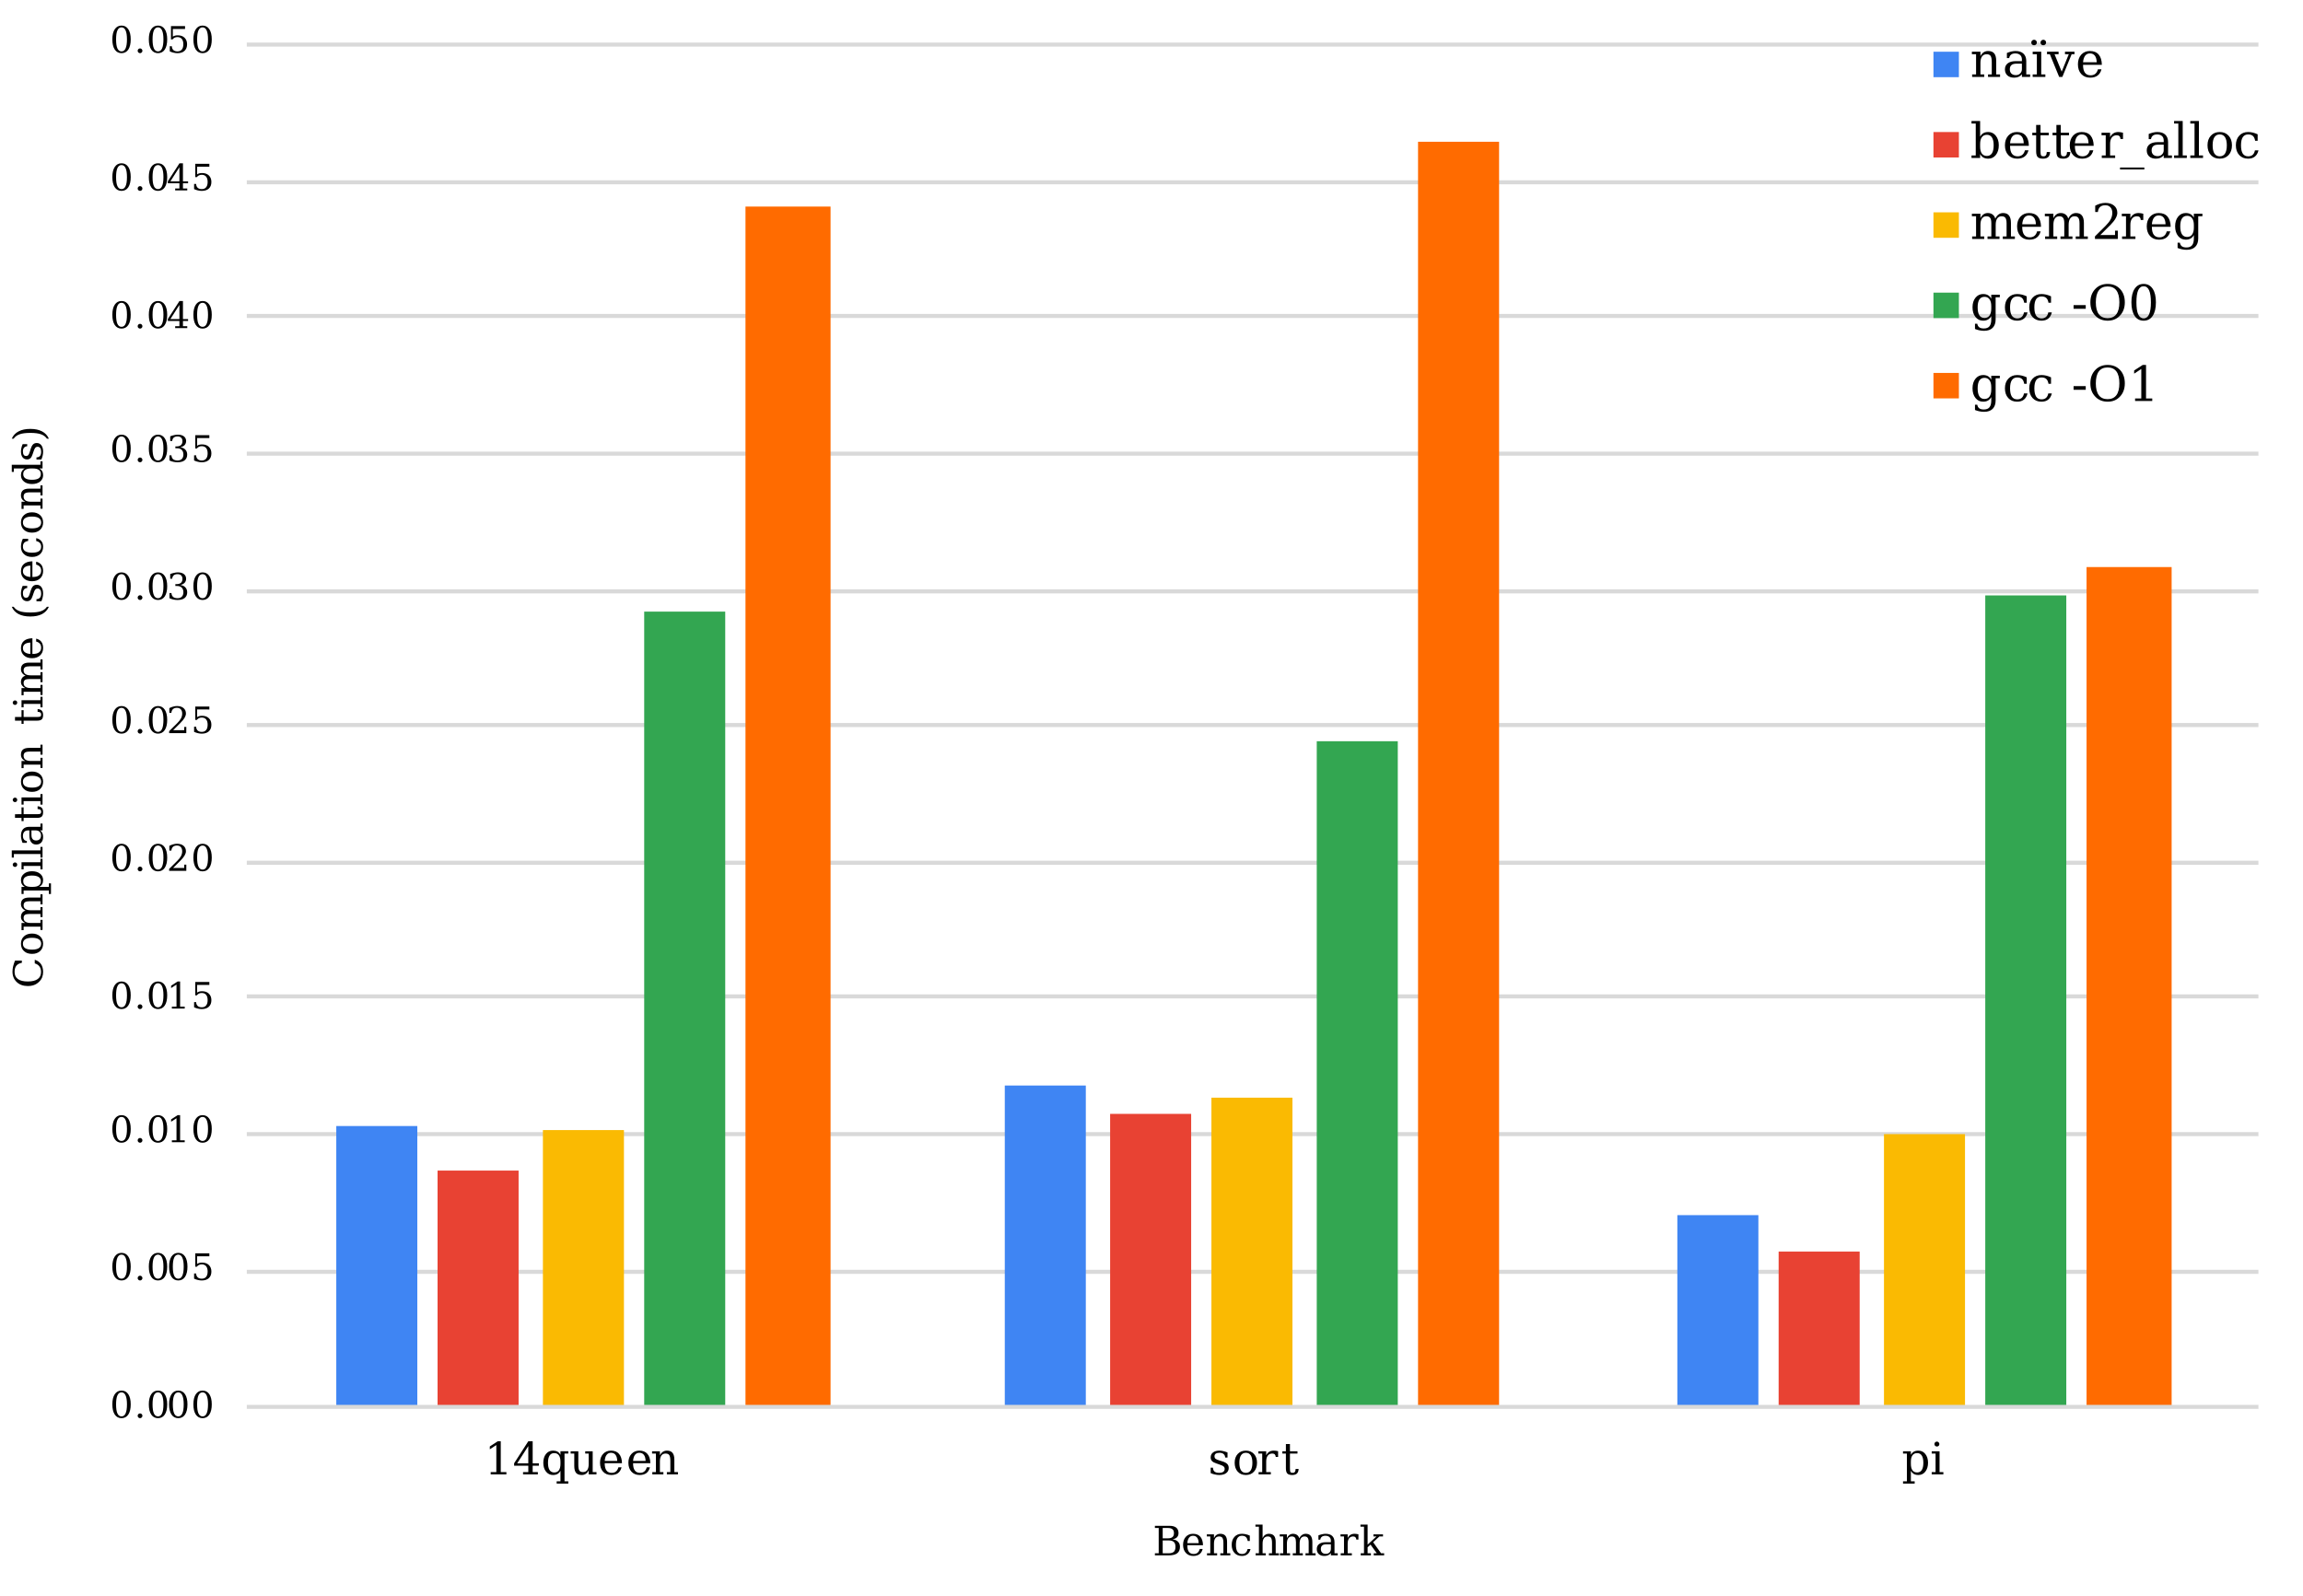 <?xml version="1.0" encoding="UTF-8" standalone="no"?>
<svg
   xmlns:dc="http://purl.org/dc/elements/1.1/"
   xmlns:cc="http://creativecommons.org/ns#"
   xmlns:rdf="http://www.w3.org/1999/02/22-rdf-syntax-ns#"
   xmlns:svg="http://www.w3.org/2000/svg"
   xmlns="http://www.w3.org/2000/svg"
   xmlns:xlink="http://www.w3.org/1999/xlink"
   width="568.422pt"
   height="394.078pt"
   viewBox="0 0 568.422 394.078"
   version="1.2"
   id="svg3457">
  <defs
     id="defs2946">
    <g
       id="g2944">
      <symbol
         overflow="visible"
         id="glyph0-0">
        <path
           style="stroke:none"
           d="m 0.453,1.594 v -7.938 h 4.5 v 7.938 z m 0.5,-0.5 h 3.5 v -6.938 h -3.5 z m 0,0"
           id="path2743" />
      </symbol>
      <symbol
         overflow="visible"
         id="glyph0-1">
        <path
           style="stroke:none"
           d="m 2.859,-0.312 c 0.445,0 0.781,-0.242 1,-0.734 0.227,-0.488 0.344,-1.234 0.344,-2.234 0,-0.988 -0.117,-1.727 -0.344,-2.219 -0.219,-0.5 -0.555,-0.75 -1,-0.75 -0.449,0 -0.789,0.25 -1.016,0.75 -0.219,0.492 -0.328,1.23 -0.328,2.219 0,1 0.109,1.746 0.328,2.234 0.227,0.492 0.566,0.734 1.016,0.734 z m 0,0.438 C 2.148,0.125 1.594,-0.172 1.188,-0.766 0.789,-1.367 0.594,-2.207 0.594,-3.281 c 0,-1.07 0.195,-1.906 0.594,-2.5 0.406,-0.602 0.961,-0.906 1.672,-0.906 0.719,0 1.273,0.305 1.672,0.906 0.395,0.594 0.594,1.43 0.594,2.5 0,1.074 -0.199,1.914 -0.594,2.516 C 4.133,-0.172 3.578,0.125 2.859,0.125 Z m 0,0"
           id="path2746" />
      </symbol>
      <symbol
         overflow="visible"
         id="glyph0-2">
        <path
           style="stroke:none"
           d="m 0.844,-0.453 c 0,-0.164 0.055,-0.305 0.172,-0.422 0.113,-0.113 0.254,-0.172 0.422,-0.172 0.156,0 0.289,0.059 0.406,0.172 0.113,0.117 0.172,0.258 0.172,0.422 0,0.156 -0.059,0.293 -0.172,0.406 C 1.727,0.066 1.594,0.125 1.438,0.125 1.27,0.125 1.129,0.066 1.016,-0.047 0.898,-0.16 0.844,-0.297 0.844,-0.453 Z m 0,0"
           id="path2749" />
      </symbol>
      <symbol
         overflow="visible"
         id="glyph0-3">
        <path
           style="stroke:none"
           d="m 4.531,-6.562 v 0.719 H 1.516 v 1.891 c 0.156,-0.113 0.332,-0.195 0.531,-0.25 0.207,-0.051 0.438,-0.078 0.688,-0.078 0.707,0 1.266,0.199 1.672,0.594 0.414,0.398 0.625,0.934 0.625,1.609 0,0.699 -0.211,1.242 -0.625,1.625 -0.418,0.387 -1,0.578 -1.75,0.578 C 2.352,0.125 2.047,0.086 1.734,0.016 1.422,-0.055 1.098,-0.164 0.766,-0.312 v -1.281 h 0.5 c 0.02,0.418 0.148,0.734 0.391,0.953 0.238,0.219 0.57,0.328 1,0.328 0.469,0 0.828,-0.148 1.078,-0.453 0.25,-0.301 0.375,-0.738 0.375,-1.312 0,-0.57 -0.125,-1.008 -0.375,-1.312 C 3.484,-3.691 3.125,-3.844 2.656,-3.844 c -0.262,0 -0.492,0.047 -0.688,0.141 -0.199,0.094 -0.375,0.242 -0.531,0.438 H 1.062 V -6.562 Z m 0,0"
           id="path2752" />
      </symbol>
      <symbol
         overflow="visible"
         id="glyph0-4">
        <path
           style="stroke:none"
           d="M 1.281,0 V -0.469 H 2.422 V -5.922 L 1.094,-5.062 V -5.641 L 2.703,-6.688 H 3.312 v 6.219 H 4.453 V 0 Z m 0,0"
           id="path2755" />
      </symbol>
      <symbol
         overflow="visible"
         id="glyph0-5">
        <path
           style="stroke:none"
           d="m 1.156,-5 h -0.5 v -1.172 c 0.312,-0.164 0.625,-0.289 0.938,-0.375 0.32,-0.094 0.641,-0.141 0.953,-0.141 0.676,0 1.211,0.168 1.609,0.5 0.395,0.336 0.594,0.789 0.594,1.359 0,0.637 -0.449,1.402 -1.344,2.297 -0.074,0.062 -0.125,0.117 -0.156,0.156 l -1.656,1.656 h 2.734 v -0.812 H 4.844 V 0 H 0.609 v -0.484 l 2,-1.984 c 0.438,-0.438 0.75,-0.836 0.938,-1.203 0.188,-0.375 0.281,-0.758 0.281,-1.156 C 3.828,-5.273 3.711,-5.625 3.484,-5.875 3.254,-6.125 2.938,-6.25 2.531,-6.25 2.113,-6.25 1.789,-6.145 1.562,-5.938 1.332,-5.727 1.195,-5.414 1.156,-5 Z m 0,0"
           id="path2758" />
      </symbol>
      <symbol
         overflow="visible"
         id="glyph0-6">
        <path
           style="stroke:none"
           d="M 0.875,-6.281 C 1.219,-6.414 1.547,-6.516 1.859,-6.578 2.172,-6.648 2.469,-6.688 2.75,-6.688 c 0.633,0 1.133,0.141 1.5,0.422 0.363,0.281 0.547,0.668 0.547,1.156 0,0.398 -0.125,0.73 -0.375,1 -0.25,0.262 -0.605,0.438 -1.062,0.531 0.539,0.074 0.957,0.273 1.25,0.594 0.301,0.312 0.453,0.719 0.453,1.219 0,0.605 -0.211,1.074 -0.625,1.406 -0.406,0.324 -1,0.484 -1.781,0.484 -0.336,0 -0.668,-0.039 -1,-0.109 C 1.332,-0.055 1.008,-0.164 0.688,-0.312 v -1.281 h 0.484 c 0.031,0.43 0.172,0.75 0.422,0.969 0.258,0.211 0.625,0.312 1.094,0.312 0.445,0 0.797,-0.125 1.047,-0.375 C 3.992,-0.945 4.125,-1.305 4.125,-1.766 4.125,-2.273 3.988,-2.66 3.719,-2.922 3.457,-3.191 3.07,-3.328 2.562,-3.328 H 2.141 V -3.781 h 0.219 C 2.867,-3.781 3.25,-3.883 3.5,-4.094 3.758,-4.312 3.891,-4.633 3.891,-5.062 c 0,-0.383 -0.105,-0.676 -0.312,-0.875 C 3.367,-6.145 3.066,-6.25 2.672,-6.25 2.273,-6.25 1.969,-6.156 1.75,-5.969 1.531,-5.781 1.398,-5.5 1.359,-5.125 H 0.875 Z m 0,0"
           id="path2761" />
      </symbol>
      <symbol
         overflow="visible"
         id="glyph0-7">
        <path
           style="stroke:none"
           d="m 3.141,-2.219 v -3.5 l -2.234,3.5 z M 5.078,0 H 2.094 V -0.469 H 3.141 V -1.75 H 0.281 v -0.484 l 2.875,-4.453 h 0.859 v 4.469 H 5.281 V -1.75 H 4.016 v 1.281 h 1.062 z m 0,0"
           id="path2764" />
      </symbol>
      <symbol
         overflow="visible"
         id="glyph1-0">
        <path
           style="stroke:none"
           d="M 0.547,1.938 V -7.75 h 5.5 v 9.688 z m 0.625,-0.609 H 5.438 v -8.469 H 1.172 Z m 0,0"
           id="path2767" />
      </symbol>
      <symbol
         overflow="visible"
         id="glyph1-1">
        <path
           style="stroke:none"
           d="M 1.562,0 V -0.562 H 2.953 V -7.234 L 1.344,-6.188 v -0.703 l 1.953,-1.281 h 0.75 V -0.562 H 5.438 V 0 Z m 0,0"
           id="path2770" />
      </symbol>
      <symbol
         overflow="visible"
         id="glyph1-2">
        <path
           style="stroke:none"
           d="m 3.844,-2.719 v -4.266 l -2.75,4.266 z M 6.203,0 H 2.547 V -0.562 H 3.844 v -1.578 h -3.5 v -0.594 l 3.5,-5.438 h 1.078 v 5.453 h 1.531 v 0.578 H 4.922 V -0.562 h 1.281 z m 0,0"
           id="path2773" />
      </symbol>
      <symbol
         overflow="visible"
         id="glyph1-3">
        <path
           style="stroke:none"
           d="M 5.781,-5.141 V 1.719 h 0.938 v 0.562 h -2.875 v -0.562 h 0.938 v -2.609 c -0.188,0.355 -0.434,0.621 -0.734,0.797 -0.305,0.164 -0.672,0.25 -1.109,0.25 -0.699,0 -1.273,-0.273 -1.719,-0.828 -0.449,-0.562 -0.672,-1.289 -0.672,-2.188 0,-0.895 0.219,-1.617 0.656,-2.172 0.445,-0.551 1.023,-0.828 1.734,-0.828 0.438,0 0.805,0.086 1.109,0.25 0.301,0.168 0.547,0.434 0.734,0.797 v -0.891 h 1.938 v 0.562 z m -1,2 c 0,-0.676 -0.133,-1.195 -0.391,-1.562 C 4.129,-5.066 3.75,-5.25 3.25,-5.25 c -0.512,0 -0.898,0.203 -1.156,0.609 -0.262,0.398 -0.391,0.992 -0.391,1.781 0,0.793 0.129,1.391 0.391,1.797 0.258,0.398 0.645,0.594 1.156,0.594 0.5,0 0.879,-0.176 1.141,-0.531 0.258,-0.363 0.391,-0.891 0.391,-1.578 z m 0,0"
           id="path2776" />
      </symbol>
      <symbol
         overflow="visible"
         id="glyph1-4">
        <path
           style="stroke:none"
           d="m 3.891,-5.703 h 1.844 V -0.562 h 0.938 V 0 H 4.75 v -1.016 c -0.18,0.387 -0.414,0.68 -0.703,0.875 C 3.754,0.055 3.414,0.156 3.031,0.156 2.395,0.156 1.926,-0.02 1.625,-0.375 1.332,-0.738 1.188,-1.305 1.188,-2.078 v -3.062 H 0.297 v -0.562 H 2.188 v 3.312 c 0,0.699 0.082,1.18 0.25,1.438 0.164,0.262 0.469,0.391 0.906,0.391 0.457,0 0.805,-0.164 1.047,-0.5 C 4.629,-1.406 4.75,-1.898 4.75,-2.547 v -2.594 H 3.891 Z m 0,0"
           id="path2779" />
      </symbol>
      <symbol
         overflow="visible"
         id="glyph1-5">
        <path
           style="stroke:none"
           d="M 5.969,-2.75 H 1.703 v 0.047 c 0,0.773 0.145,1.355 0.438,1.75 0.289,0.387 0.719,0.578 1.281,0.578 0.438,0 0.789,-0.113 1.062,-0.344 0.281,-0.227 0.477,-0.566 0.594,-1.016 h 0.781 c -0.156,0.625 -0.449,1.102 -0.875,1.422 C 4.566,0 4.008,0.156 3.312,0.156 c -0.836,0 -1.508,-0.273 -2.016,-0.828 -0.5,-0.551 -0.75,-1.281 -0.75,-2.188 0,-0.906 0.25,-1.629 0.75,-2.172 0.5,-0.551 1.148,-0.828 1.953,-0.828 0.863,0 1.523,0.266 1.984,0.797 0.469,0.531 0.711,1.305 0.734,2.312 z M 4.797,-3.312 C 4.773,-3.977 4.633,-4.477 4.375,-4.812 4.113,-5.156 3.738,-5.328 3.25,-5.328 c -0.449,0 -0.809,0.172 -1.078,0.516 -0.262,0.336 -0.418,0.836 -0.469,1.5 z m 0,0"
           id="path2782" />
      </symbol>
      <symbol
         overflow="visible"
         id="glyph1-6">
        <path
           style="stroke:none"
           d="M 0.453,0 V -0.562 H 1.344 V -5.141 H 0.391 v -0.562 h 1.938 V -4.688 c 0.188,-0.395 0.426,-0.688 0.719,-0.875 0.289,-0.195 0.629,-0.297 1.016,-0.297 0.625,0 1.082,0.184 1.375,0.547 0.301,0.355 0.453,0.918 0.453,1.688 v 3.062 H 6.781 V 0 H 4.047 V -0.562 H 4.906 v -2.75 c 0,-0.695 -0.09,-1.176 -0.266,-1.438 -0.168,-0.258 -0.469,-0.391 -0.906,-0.391 -0.461,0 -0.809,0.168 -1.047,0.5 -0.242,0.336 -0.359,0.82 -0.359,1.453 v 2.625 H 3.188 V 0 Z m 0,0"
           id="path2785" />
      </symbol>
      <symbol
         overflow="visible"
         id="glyph1-7">
        <path
           style="stroke:none"
           d="m 0.625,-0.312 v -1.344 h 0.562 c 0.008,0.43 0.141,0.75 0.391,0.969 0.258,0.211 0.633,0.312 1.125,0.312 0.445,0 0.785,-0.082 1.016,-0.25 0.238,-0.164 0.359,-0.41 0.359,-0.734 0,-0.25 -0.09,-0.445 -0.266,-0.594 -0.168,-0.156 -0.527,-0.32 -1.078,-0.5 l -0.703,-0.25 C 1.539,-2.859 1.18,-3.051 0.953,-3.281 0.734,-3.52 0.625,-3.82 0.625,-4.188 c 0,-0.52 0.191,-0.926 0.578,-1.219 0.383,-0.301 0.914,-0.453 1.594,-0.453 0.301,0 0.617,0.043 0.953,0.125 0.332,0.074 0.676,0.184 1.031,0.328 v 1.25 H 4.203 C 4.191,-4.52 4.062,-4.805 3.812,-5.016 c -0.242,-0.207 -0.57,-0.312 -0.984,-0.312 -0.418,0 -0.734,0.074 -0.953,0.219 -0.211,0.148 -0.312,0.367 -0.312,0.656 0,0.242 0.078,0.434 0.234,0.578 0.164,0.148 0.488,0.293 0.969,0.438 l 0.797,0.25 c 0.531,0.168 0.914,0.375 1.156,0.625 0.238,0.25 0.359,0.578 0.359,0.984 0,0.531 -0.211,0.953 -0.625,1.266 C 4.047,0 3.477,0.156 2.75,0.156 2.383,0.156 2.023,0.113 1.672,0.031 1.316,-0.039 0.969,-0.156 0.625,-0.312 Z m 0,0"
           id="path2788" />
      </symbol>
      <symbol
         overflow="visible"
         id="glyph1-8">
        <path
           style="stroke:none"
           d="m 3.312,-0.375 c 0.531,0 0.93,-0.207 1.203,-0.625 0.27,-0.426 0.406,-1.047 0.406,-1.859 0,-0.812 -0.137,-1.426 -0.406,-1.844 -0.273,-0.414 -0.672,-0.625 -1.203,-0.625 -0.531,0 -0.934,0.211 -1.203,0.625 -0.273,0.418 -0.406,1.031 -0.406,1.844 0,0.812 0.133,1.434 0.406,1.859 0.27,0.418 0.672,0.625 1.203,0.625 z m 0,0.531 c -0.836,0 -1.508,-0.273 -2.016,-0.828 -0.5,-0.551 -0.75,-1.281 -0.75,-2.188 0,-0.906 0.25,-1.629 0.75,-2.172 0.508,-0.551 1.18,-0.828 2.016,-0.828 0.832,0 1.5,0.277 2,0.828 0.5,0.543 0.75,1.266 0.75,2.172 0,0.906 -0.25,1.637 -0.75,2.188 -0.5,0.555 -1.168,0.828 -2,0.828 z m 0,0"
           id="path2791" />
      </symbol>
      <symbol
         overflow="visible"
         id="glyph1-9">
        <path
           style="stroke:none"
           d="m 5.266,-5.719 v 1.422 H 4.688 c -0.023,-0.281 -0.102,-0.488 -0.234,-0.625 -0.137,-0.145 -0.34,-0.219 -0.609,-0.219 -0.492,0 -0.867,0.172 -1.125,0.516 -0.262,0.336 -0.391,0.812 -0.391,1.438 v 2.625 H 3.469 V 0 H 0.453 V -0.562 H 1.344 V -5.141 H 0.391 v -0.562 h 1.938 V -4.688 c 0.195,-0.406 0.445,-0.703 0.75,-0.891 0.301,-0.188 0.672,-0.281 1.109,-0.281 0.164,0 0.336,0.012 0.516,0.031 0.176,0.023 0.363,0.059 0.562,0.109 z m 0,0"
           id="path2794" />
      </symbol>
      <symbol
         overflow="visible"
         id="glyph1-10">
        <path
           style="stroke:none"
           d="m 1.188,-5.141 h -0.875 v -0.562 h 0.875 v -1.781 h 1 v 1.781 h 1.859 v 0.562 H 2.188 v 3.625 c 0,0.492 0.039,0.805 0.125,0.938 0.094,0.137 0.27,0.203 0.531,0.203 0.25,0 0.43,-0.07 0.547,-0.219 C 3.516,-0.75 3.582,-1 3.594,-1.344 H 4.328 C 4.305,-0.82 4.164,-0.441 3.906,-0.203 3.656,0.035 3.27,0.156 2.75,0.156 c -0.574,0 -0.98,-0.125 -1.219,-0.375 C 1.301,-0.477 1.188,-0.91 1.188,-1.516 Z m 0,0"
           id="path2797" />
      </symbol>
      <symbol
         overflow="visible"
         id="glyph1-11">
        <path
           style="stroke:none"
           d="m 2.25,-3.141 v 0.562 c 0,0.688 0.129,1.215 0.391,1.578 0.27,0.355 0.656,0.531 1.156,0.531 0.508,0 0.891,-0.195 1.141,-0.594 0.258,-0.406 0.391,-1.004 0.391,-1.797 0,-0.789 -0.133,-1.383 -0.391,-1.781 C 4.688,-5.047 4.305,-5.25 3.797,-5.25 c -0.5,0 -0.887,0.184 -1.156,0.547 C 2.379,-4.336 2.25,-3.816 2.25,-3.141 Z m -0.984,-2 H 0.312 v -0.562 H 2.25 V -4.812 c 0.195,-0.363 0.441,-0.629 0.734,-0.797 0.301,-0.164 0.676,-0.25 1.125,-0.25 0.695,0 1.266,0.277 1.703,0.828 0.445,0.555 0.672,1.277 0.672,2.172 0,0.898 -0.227,1.625 -0.672,2.188 C 5.375,-0.117 4.805,0.156 4.109,0.156 c -0.449,0 -0.824,-0.086 -1.125,-0.25 C 2.691,-0.27 2.445,-0.535 2.25,-0.891 V 1.719 h 0.938 v 0.562 h -2.875 v -0.562 h 0.953 z m 0,0"
           id="path2800" />
      </symbol>
      <symbol
         overflow="visible"
         id="glyph1-12">
        <path
           style="stroke:none"
           d="m 1.062,-7.484 c 0,-0.164 0.055,-0.305 0.172,-0.422 0.125,-0.125 0.273,-0.188 0.453,-0.188 0.156,0 0.289,0.062 0.406,0.188 0.125,0.117 0.188,0.258 0.188,0.422 0,0.168 -0.059,0.312 -0.172,0.438 C 1.992,-6.93 1.852,-6.875 1.688,-6.875 1.508,-6.875 1.359,-6.93 1.234,-7.047 1.117,-7.172 1.062,-7.316 1.062,-7.484 Z M 2.328,-0.562 h 0.938 V 0 h -2.875 V -0.562 H 1.344 V -5.141 H 0.391 v -0.562 h 1.938 z m 0,0"
           id="path2803" />
      </symbol>
      <symbol
         overflow="visible"
         id="glyph2-0">
        <path
           style="stroke:none"
           d="m 1.766,-0.5 h -8.812 v -5 h 8.812 z M 1.219,-1.062 v -3.875 h -7.703 v 3.875 z m 0,0"
           id="path2806" />
      </symbol>
      <symbol
         overflow="visible"
         id="glyph2-1">
        <path
           style="stroke:none"
           d="m -1.922,-7.047 c 0.68,0.211 1.195,0.57 1.547,1.078 0.344,0.512 0.516,1.152 0.516,1.922 0,0.48 -0.078,0.922 -0.234,1.328 -0.164,0.406 -0.41,0.766 -0.734,1.078 -0.363,0.367 -0.773,0.637 -1.234,0.812 -0.469,0.18 -0.992,0.266 -1.578,0.266 -1.133,0 -2.047,-0.328 -2.734,-0.984 -0.695,-0.656 -1.047,-1.516 -1.047,-2.578 0,-0.406 0.055,-0.832 0.156,-1.281 0.105,-0.445 0.262,-0.926 0.469,-1.438 h 1.688 v 0.547 c -0.613,0.117 -1.066,0.355 -1.359,0.719 -0.289,0.367 -0.438,0.875 -0.438,1.531 0,0.781 0.277,1.371 0.828,1.766 0.555,0.398 1.367,0.594 2.438,0.594 1.074,0 1.887,-0.195 2.438,-0.594 0.555,-0.395 0.828,-0.984 0.828,-1.766 0,-0.539 -0.129,-0.988 -0.391,-1.344 C -1.023,-5.742 -1.41,-6 -1.922,-6.156 Z m 0,0"
           id="path2809" />
      </symbol>
      <symbol
         overflow="visible"
         id="glyph2-2">
        <path
           style="stroke:none"
           d="m -0.344,-3.016 c 0,-0.477 -0.188,-0.836 -0.562,-1.078 -0.383,-0.25 -0.945,-0.375 -1.688,-0.375 -0.75,0 -1.312,0.125 -1.688,0.375 -0.375,0.242 -0.562,0.602 -0.562,1.078 0,0.492 0.188,0.859 0.562,1.109 0.375,0.242 0.938,0.359 1.688,0.359 0.742,0 1.305,-0.125 1.688,-0.375 0.375,-0.25 0.562,-0.613 0.562,-1.094 z m 0.484,0 c 0,0.762 -0.25,1.371 -0.75,1.828 -0.5,0.461 -1.16,0.688 -1.984,0.688 -0.832,0 -1.492,-0.227 -1.984,-0.688 -0.5,-0.457 -0.75,-1.066 -0.75,-1.828 0,-0.75 0.25,-1.352 0.75,-1.812 0.492,-0.457 1.152,-0.688 1.984,-0.688 0.824,0 1.484,0.23 1.984,0.688 0.5,0.461 0.75,1.062 0.75,1.812 z m 0,0"
           id="path2812" />
      </symbol>
      <symbol
         overflow="visible"
         id="glyph2-3">
        <path
           style="stroke:none"
           d="m -4.188,-5.188 c -0.375,-0.164 -0.656,-0.383 -0.844,-0.656 -0.195,-0.27 -0.297,-0.582 -0.297,-0.938 0,-0.539 0.168,-0.945 0.5,-1.219 0.336,-0.27 0.844,-0.406 1.531,-0.406 h 2.781 V -9.203 H 0 V -6.719 H -0.516 V -7.5 h -2.688 c -0.531,0 -0.906,0.078 -1.125,0.234 -0.227,0.156 -0.344,0.418 -0.344,0.781 0,0.398 0.152,0.699 0.453,0.906 0.305,0.211 0.746,0.312 1.328,0.312 h 2.375 v -0.781 H 0 v 2.469 h -0.516 v -0.781 h -2.719 c -0.52,0 -0.891,0.078 -1.109,0.234 -0.219,0.156 -0.328,0.418 -0.328,0.781 0,0.398 0.152,0.699 0.453,0.906 0.305,0.211 0.746,0.312 1.328,0.312 h 2.375 V -2.906 H 0 v 2.5 h -0.516 v -0.812 h -4.156 v 0.859 H -5.188 V -2.125 h 0.922 c -0.344,-0.164 -0.602,-0.375 -0.781,-0.625 -0.188,-0.258 -0.281,-0.551 -0.281,-0.875 0,-0.406 0.102,-0.742 0.297,-1.016 0.199,-0.27 0.48,-0.453 0.844,-0.547 z m 0,0"
           id="path2815" />
      </symbol>
      <symbol
         overflow="visible"
         id="glyph2-4">
        <path
           style="stroke:none"
           d="m -2.859,-2.047 h 0.516 c 0.625,0 1.105,-0.117 1.438,-0.359 0.324,-0.238 0.484,-0.586 0.484,-1.047 0,-0.457 -0.18,-0.801 -0.547,-1.031 -0.375,-0.238 -0.914,-0.359 -1.625,-0.359 -0.719,0 -1.258,0.121 -1.625,0.359 -0.363,0.23 -0.547,0.574 -0.547,1.031 0,0.461 0.168,0.809 0.5,1.047 0.324,0.242 0.793,0.359 1.406,0.359 z m -1.812,0.891 v 0.875 H -5.188 V -2.047 H -4.375 C -4.707,-2.223 -4.945,-2.445 -5.094,-2.719 -5.25,-2.988 -5.328,-3.328 -5.328,-3.734 c 0,-0.633 0.258,-1.156 0.766,-1.562 0.5,-0.406 1.156,-0.609 1.969,-0.609 0.812,0 1.477,0.203 1.984,0.609 0.5,0.406 0.75,0.93 0.75,1.562 0,0.406 -0.078,0.746 -0.234,1.016 -0.156,0.273 -0.395,0.496 -0.719,0.672 h 2.375 V -2.906 h 0.516 v 2.625 H 1.562 v -0.875 z m 0,0"
           id="path2818" />
      </symbol>
      <symbol
         overflow="visible"
         id="glyph2-5">
        <path
           style="stroke:none"
           d="m -6.797,-0.969 c -0.156,0 -0.285,-0.051 -0.391,-0.156 -0.113,-0.113 -0.172,-0.25 -0.172,-0.406 0,-0.145 0.059,-0.27 0.172,-0.375 0.105,-0.113 0.234,-0.172 0.391,-0.172 0.148,0 0.277,0.055 0.391,0.156 0.105,0.105 0.156,0.234 0.156,0.391 0,0.156 -0.051,0.293 -0.156,0.406 -0.113,0.105 -0.242,0.156 -0.391,0.156 z M -0.516,-2.125 V -2.969 H 0 v 2.609 H -0.516 V -1.219 h -4.156 v 0.859 H -5.188 V -2.125 Z m 0,0"
           id="path2821" />
      </symbol>
      <symbol
         overflow="visible"
         id="glyph2-6">
        <path
           style="stroke:none"
           d="M -0.516,-2.047 V -2.906 H 0 v 2.625 h -0.516 v -0.875 h -6.562 v 0.875 H -7.594 v -1.766 z m 0,0"
           id="path2824" />
      </symbol>
      <symbol
         overflow="visible"
         id="glyph2-7">
        <path
           style="stroke:none"
           d="m -1.625,-3.984 h -1.109 v 1.156 c 0,0.449 0.102,0.781 0.297,1 0.188,0.219 0.48,0.328 0.875,0.328 0.367,0 0.656,-0.109 0.875,-0.328 0.211,-0.219 0.312,-0.52 0.312,-0.906 0,-0.375 -0.113,-0.676 -0.344,-0.906 -0.238,-0.227 -0.539,-0.344 -0.906,-0.344 z M -3.25,-4.875 h 2.734 V -5.672 H 0 v 1.688 h -0.562 c 0.242,0.199 0.418,0.43 0.531,0.688 0.113,0.262 0.172,0.57 0.172,0.922 0,0.574 -0.148,1.031 -0.453,1.375 -0.312,0.336 -0.727,0.5 -1.25,0.5 -0.531,0 -0.941,-0.191 -1.234,-0.578 C -3.098,-1.461 -3.25,-2.008 -3.25,-2.719 v -1.266 h -0.359 c -0.395,0 -0.695,0.121 -0.906,0.359 -0.219,0.242 -0.328,0.578 -0.328,1.016 0,0.355 0.086,0.641 0.25,0.859 0.156,0.211 0.398,0.34 0.719,0.391 v 0.453 h -1.062 c -0.125,-0.312 -0.219,-0.613 -0.281,-0.906 -0.07,-0.289 -0.109,-0.578 -0.109,-0.859 0,-0.719 0.18,-1.266 0.531,-1.641 0.355,-0.375 0.871,-0.562 1.547,-0.562 z m 0,0"
           id="path2827" />
      </symbol>
      <symbol
         overflow="visible"
         id="glyph2-8">
        <path
           style="stroke:none"
           d="M -4.672,-1.078 V -0.281 H -5.188 v -0.797 h -1.609 v -0.906 H -5.188 v -1.688 h 0.516 v 1.688 H -1.375 c 0.438,0 0.719,-0.039 0.844,-0.125 0.125,-0.082 0.188,-0.238 0.188,-0.469 0,-0.238 -0.066,-0.41 -0.203,-0.516 C -0.68,-3.195 -0.906,-3.254 -1.219,-3.266 V -3.938 c 0.469,0.023 0.812,0.152 1.031,0.391 0.219,0.23 0.328,0.578 0.328,1.047 0,0.523 -0.117,0.891 -0.344,1.109 -0.227,0.211 -0.617,0.312 -1.172,0.312 z m 0,0"
           id="path2830" />
      </symbol>
      <symbol
         overflow="visible"
         id="glyph2-9">
        <path
           style="stroke:none"
           d="m 0,-0.406 h -0.516 v -0.812 h -4.156 v 0.859 H -5.188 V -2.125 h 0.922 C -4.617,-2.289 -4.883,-2.504 -5.062,-2.766 -5.238,-3.035 -5.328,-3.344 -5.328,-3.688 c 0,-0.57 0.168,-0.992 0.5,-1.266 0.324,-0.27 0.836,-0.406 1.531,-0.406 h 2.781 V -6.156 H 0 v 2.469 h -0.516 v -0.766 h -2.5 c -0.633,0 -1.066,0.078 -1.297,0.234 -0.238,0.156 -0.359,0.43 -0.359,0.812 0,0.418 0.152,0.734 0.453,0.953 0.305,0.219 0.746,0.328 1.328,0.328 h 2.375 V -2.906 H 0 Z m 0,0"
           id="path2833" />
      </symbol>
      <symbol
         overflow="visible"
         id="glyph2-10">
        <path
           style="stroke:none"
           d="m -2.5,-5.422 v 3.875 h 0.031 c 0.711,0 1.242,-0.129 1.594,-0.391 0.355,-0.27 0.531,-0.66 0.531,-1.172 0,-0.395 -0.102,-0.719 -0.312,-0.969 -0.207,-0.25 -0.516,-0.426 -0.922,-0.531 v -0.719 c 0.574,0.137 1.008,0.402 1.297,0.797 0.281,0.387 0.422,0.891 0.422,1.516 0,0.762 -0.25,1.371 -0.75,1.828 -0.5,0.461 -1.16,0.688 -1.984,0.688 -0.82,0 -1.484,-0.223 -1.984,-0.672 -0.5,-0.457 -0.75,-1.051 -0.75,-1.781 0,-0.789 0.246,-1.395 0.734,-1.812 0.48,-0.414 1.18,-0.633 2.094,-0.656 z m -0.516,1.062 c -0.602,0.023 -1.055,0.152 -1.359,0.391 -0.312,0.23 -0.469,0.57 -0.469,1.016 0,0.406 0.156,0.73 0.469,0.969 0.305,0.242 0.758,0.387 1.359,0.438 z m 0,0"
           id="path2836" />
      </symbol>
      <symbol
         overflow="visible"
         id="glyph2-11">
        <path
           style="stroke:none"
           d="m 1.562,-3.188 c -0.355,0.793 -0.918,1.391 -1.688,1.797 -0.77,0.398 -1.734,0.594 -2.891,0.594 -1.156,0 -2.117,-0.195 -2.891,-0.594 -0.77,-0.406 -1.332,-1.004 -1.688,-1.797 H -7.125 c 0.344,0.5 0.836,0.859 1.469,1.078 0.625,0.219 1.508,0.328 2.641,0.328 C -1.879,-1.781 -1,-1.891 -0.375,-2.109 0.25,-2.328 0.734,-2.688 1.078,-3.188 Z m 0,0"
           id="path2839" />
      </symbol>
      <symbol
         overflow="visible"
         id="glyph2-12">
        <path
           style="stroke:none"
           d="M -0.281,-0.562 H -1.5 v -0.516 c 0.387,-0.008 0.68,-0.129 0.875,-0.359 0.188,-0.227 0.281,-0.57 0.281,-1.031 0,-0.395 -0.07,-0.695 -0.219,-0.906 -0.156,-0.219 -0.379,-0.328 -0.672,-0.328 -0.227,0 -0.41,0.078 -0.547,0.234 -0.145,0.156 -0.297,0.484 -0.453,0.984 l -0.219,0.641 c -0.145,0.449 -0.32,0.773 -0.531,0.969 -0.219,0.199 -0.492,0.297 -0.828,0.297 -0.469,0 -0.836,-0.172 -1.109,-0.516 -0.27,-0.344 -0.406,-0.828 -0.406,-1.453 0,-0.27 0.039,-0.555 0.109,-0.859 0.062,-0.301 0.168,-0.613 0.312,-0.938 h 1.125 v 0.516 C -4.113,-3.805 -4.375,-3.688 -4.562,-3.469 -4.75,-3.25 -4.844,-2.945 -4.844,-2.562 c 0,0.375 0.07,0.664 0.203,0.859 0.125,0.188 0.324,0.281 0.594,0.281 0.219,0 0.398,-0.07 0.531,-0.219 0.125,-0.145 0.258,-0.438 0.391,-0.875 l 0.219,-0.719 c 0.156,-0.488 0.352,-0.844 0.578,-1.062 0.23,-0.219 0.527,-0.328 0.891,-0.328 0.492,0 0.875,0.195 1.156,0.578 C 0,-3.672 0.141,-3.156 0.141,-2.5 c 0,0.336 -0.039,0.664 -0.109,0.984 -0.07,0.312 -0.176,0.633 -0.312,0.953 z m 0,0"
           id="path2842" />
      </symbol>
      <symbol
         overflow="visible"
         id="glyph2-13">
        <path
           style="stroke:none"
           d="m -1.562,-5.141 c 0.555,0.125 0.977,0.371 1.266,0.734 0.293,0.355 0.438,0.82 0.438,1.391 0,0.762 -0.25,1.371 -0.75,1.828 -0.5,0.461 -1.16,0.688 -1.984,0.688 -0.832,0 -1.492,-0.227 -1.984,-0.688 -0.5,-0.457 -0.75,-1.066 -0.75,-1.828 0,-0.32 0.039,-0.645 0.109,-0.969 0.074,-0.332 0.188,-0.66 0.344,-0.984 h 1.328 v 0.516 C -3.992,-4.379 -4.32,-4.227 -4.531,-4 c -0.207,0.23 -0.312,0.559 -0.312,0.984 0,0.48 0.188,0.844 0.562,1.094 0.375,0.25 0.938,0.375 1.688,0.375 0.75,0 1.312,-0.117 1.688,-0.359 0.375,-0.25 0.562,-0.617 0.562,-1.109 0,-0.383 -0.098,-0.691 -0.297,-0.922 C -0.848,-4.176 -1.156,-4.336 -1.562,-4.422 Z m 0,0"
           id="path2845" />
      </symbol>
      <symbol
         overflow="visible"
         id="glyph2-14">
        <path
           style="stroke:none"
           d="M -0.516,-5.25 V -6.109 H 0 v 1.766 h -0.812 c 0.324,0.168 0.562,0.391 0.719,0.672 0.156,0.273 0.234,0.605 0.234,1 0,0.637 -0.25,1.156 -0.75,1.562 C -1.117,-0.703 -1.781,-0.5 -2.594,-0.5 -3.406,-0.5 -4.062,-0.695 -4.562,-1.094 -5.07,-1.5 -5.328,-2.023 -5.328,-2.672 c 0,-0.395 0.078,-0.727 0.234,-1 0.148,-0.281 0.387,-0.504 0.719,-0.672 H -7.078 V -3.5 H -7.594 v -1.75 z m -1.828,0.906 h -0.516 c -0.613,0 -1.082,0.121 -1.406,0.359 -0.332,0.23 -0.5,0.574 -0.5,1.031 0,0.469 0.184,0.824 0.547,1.062 0.367,0.23 0.906,0.344 1.625,0.344 0.711,0 1.25,-0.113 1.625,-0.344 0.367,-0.238 0.547,-0.594 0.547,-1.062 0,-0.457 -0.16,-0.801 -0.484,-1.031 -0.332,-0.238 -0.812,-0.359 -1.438,-0.359 z m 0,0"
           id="path2848" />
      </symbol>
      <symbol
         overflow="visible"
         id="glyph2-15">
        <path
           style="stroke:none"
           d="M 1.562,-0.703 H 1.078 C 0.734,-1.203 0.25,-1.562 -0.375,-1.781 -1,-2.008 -1.879,-2.125 -3.016,-2.125 c -1.133,0 -2.016,0.117 -2.641,0.344 -0.633,0.219 -1.125,0.578 -1.469,1.078 h -0.469 c 0.355,-0.801 0.918,-1.398 1.688,-1.797 0.773,-0.406 1.734,-0.609 2.891,-0.609 1.156,0 2.121,0.203 2.891,0.609 0.77,0.398 1.332,0.996 1.688,1.797 z m 0,0"
           id="path2851" />
      </symbol>
      <symbol
         overflow="visible"
         id="glyph3-0">
        <path
           style="stroke:none"
           d="m 0.5,1.766 v -8.812 h 5 v 8.812 z M 1.062,1.219 h 3.875 v -7.703 h -3.875 z m 0,0"
           id="path2854" />
      </symbol>
      <symbol
         overflow="visible"
         id="glyph3-1">
        <path
           style="stroke:none"
           d="M 2.469,-0.516 H 3.938 c 0.582,0 1.008,-0.125 1.281,-0.375 C 5.488,-1.148 5.625,-1.555 5.625,-2.109 5.625,-2.66 5.488,-3.062 5.219,-3.312 4.945,-3.562 4.52,-3.688 3.938,-3.688 H 2.469 Z m 0,-3.688 h 1.25 c 0.531,0 0.914,-0.102 1.156,-0.312 0.25,-0.207 0.375,-0.531 0.375,-0.969 0,-0.445 -0.125,-0.77 -0.375,-0.969 -0.242,-0.207 -0.625,-0.312 -1.156,-0.312 h -1.25 z M 0.547,0 v -0.516 h 0.938 v -6.25 h -0.938 v -0.531 H 4.156 c 0.727,0 1.281,0.152 1.656,0.453 0.375,0.305 0.562,0.758 0.562,1.359 0,0.43 -0.133,0.773 -0.391,1.031 -0.262,0.262 -0.641,0.418 -1.141,0.469 0.625,0.086 1.094,0.289 1.406,0.609 0.32,0.312 0.484,0.734 0.484,1.266 0,0.719 -0.23,1.25 -0.688,1.594 C 5.598,-0.172 4.891,0 3.922,0 Z m 0,0"
           id="path2857" />
      </symbol>
      <symbol
         overflow="visible"
         id="glyph3-2">
        <path
           style="stroke:none"
           d="m 5.422,-2.5 h -3.875 v 0.031 c 0,0.711 0.129,1.242 0.391,1.594 0.27,0.355 0.66,0.531 1.172,0.531 0.395,0 0.719,-0.102 0.969,-0.312 0.25,-0.207 0.426,-0.516 0.531,-0.922 h 0.719 C 5.191,-1.004 4.926,-0.57 4.531,-0.281 4.145,0 3.641,0.141 3.016,0.141 c -0.762,0 -1.371,-0.25 -1.828,-0.75 C 0.727,-1.109 0.5,-1.77 0.5,-2.594 c 0,-0.82 0.223,-1.484 0.672,-1.984 0.457,-0.5 1.051,-0.75 1.781,-0.75 0.789,0 1.395,0.246 1.812,0.734 0.414,0.48 0.633,1.18 0.656,2.094 z m -1.062,-0.516 C 4.336,-3.617 4.207,-4.07 3.969,-4.375 3.738,-4.688 3.398,-4.844 2.953,-4.844 c -0.406,0 -0.73,0.156 -0.969,0.469 -0.242,0.305 -0.387,0.758 -0.438,1.359 z m 0,0"
           id="path2860" />
      </symbol>
      <symbol
         overflow="visible"
         id="glyph3-3">
        <path
           style="stroke:none"
           d="m 0.406,0 v -0.516 h 0.812 v -4.156 H 0.359 V -5.188 H 2.125 v 0.922 C 2.289,-4.617 2.504,-4.883 2.766,-5.062 3.035,-5.238 3.344,-5.328 3.688,-5.328 c 0.57,0 0.992,0.168 1.266,0.5 0.27,0.324 0.406,0.836 0.406,1.531 v 2.781 H 6.156 V 0 H 3.688 v -0.516 h 0.766 v -2.5 C 4.453,-3.648 4.375,-4.082 4.219,-4.312 4.062,-4.551 3.789,-4.672 3.406,-4.672 c -0.418,0 -0.734,0.152 -0.953,0.453 C 2.234,-3.914 2.125,-3.473 2.125,-2.891 v 2.375 H 2.906 V 0 Z m 0,0"
           id="path2863" />
      </symbol>
      <symbol
         overflow="visible"
         id="glyph3-4">
        <path
           style="stroke:none"
           d="m 5.141,-1.562 c -0.125,0.555 -0.371,0.977 -0.734,1.266 -0.355,0.293 -0.82,0.438 -1.391,0.438 -0.762,0 -1.371,-0.25 -1.828,-0.75 C 0.727,-1.109 0.5,-1.77 0.5,-2.594 c 0,-0.832 0.227,-1.492 0.688,-1.984 0.457,-0.5 1.066,-0.75 1.828,-0.75 0.32,0 0.645,0.039 0.969,0.109 0.332,0.074 0.66,0.188 0.984,0.344 v 1.328 H 4.453 C 4.379,-3.992 4.227,-4.32 4,-4.531 3.77,-4.738 3.441,-4.844 3.016,-4.844 c -0.48,0 -0.844,0.188 -1.094,0.562 -0.25,0.375 -0.375,0.938 -0.375,1.688 0,0.75 0.117,1.312 0.359,1.688 0.25,0.375 0.617,0.562 1.109,0.562 0.383,0 0.691,-0.098 0.922,-0.297 C 4.176,-0.848 4.336,-1.156 4.422,-1.562 Z m 0,0"
           id="path2866" />
      </symbol>
      <symbol
         overflow="visible"
         id="glyph3-5">
        <path
           style="stroke:none"
           d="m 0.406,0 v -0.516 h 0.812 v -6.562 H 0.359 V -7.594 H 2.125 v 3.328 C 2.289,-4.617 2.504,-4.883 2.766,-5.062 3.035,-5.238 3.344,-5.328 3.688,-5.328 c 0.57,0 0.992,0.168 1.266,0.5 0.27,0.324 0.406,0.836 0.406,1.531 v 2.781 H 6.156 V 0 H 3.688 v -0.516 h 0.766 v -2.5 C 4.453,-3.648 4.375,-4.082 4.219,-4.312 4.07,-4.551 3.801,-4.672 3.406,-4.672 c -0.418,0 -0.734,0.152 -0.953,0.453 C 2.234,-3.914 2.125,-3.473 2.125,-2.891 v 2.375 H 2.906 V 0 Z m 0,0"
           id="path2869" />
      </symbol>
      <symbol
         overflow="visible"
         id="glyph3-6">
        <path
           style="stroke:none"
           d="m 5.188,-4.188 c 0.164,-0.375 0.383,-0.656 0.656,-0.844 0.27,-0.195 0.582,-0.297 0.938,-0.297 0.539,0 0.945,0.168 1.219,0.5 0.27,0.336 0.406,0.844 0.406,1.531 v 2.781 H 9.203 V 0 H 6.719 V -0.516 H 7.5 v -2.688 c 0,-0.531 -0.078,-0.906 -0.234,-1.125 -0.156,-0.227 -0.418,-0.344 -0.781,-0.344 -0.398,0 -0.699,0.152 -0.906,0.453 -0.211,0.305 -0.312,0.746 -0.312,1.328 v 2.375 h 0.781 V 0 h -2.469 v -0.516 h 0.781 v -2.719 C 4.359,-3.754 4.281,-4.125 4.125,-4.344 3.969,-4.562 3.707,-4.672 3.344,-4.672 c -0.398,0 -0.699,0.152 -0.906,0.453 -0.211,0.305 -0.312,0.746 -0.312,1.328 v 2.375 H 2.906 V 0 h -2.5 v -0.516 h 0.812 v -4.156 H 0.359 V -5.188 H 2.125 v 0.922 c 0.164,-0.344 0.375,-0.602 0.625,-0.781 0.258,-0.188 0.551,-0.281 0.875,-0.281 0.406,0 0.742,0.102 1.016,0.297 0.27,0.199 0.453,0.48 0.547,0.844 z m 0,0"
           id="path2872" />
      </symbol>
      <symbol
         overflow="visible"
         id="glyph3-7">
        <path
           style="stroke:none"
           d="m 3.984,-1.625 v -1.109 h -1.156 c -0.449,0 -0.781,0.102 -1,0.297 C 1.609,-2.25 1.5,-1.957 1.5,-1.562 c 0,0.367 0.109,0.656 0.328,0.875 0.219,0.211 0.52,0.312 0.906,0.312 0.375,0 0.676,-0.113 0.906,-0.344 0.227,-0.238 0.344,-0.539 0.344,-0.906 z M 4.875,-3.25 v 2.734 H 5.672 V 0 h -1.688 V -0.562 C 3.785,-0.32 3.555,-0.145 3.297,-0.031 3.035,0.082 2.727,0.141 2.375,0.141 1.801,0.141 1.344,-0.008 1,-0.312 0.664,-0.625 0.5,-1.039 0.5,-1.562 0.5,-2.094 0.691,-2.504 1.078,-2.797 1.461,-3.098 2.008,-3.25 2.719,-3.25 h 1.266 v -0.359 c 0,-0.395 -0.121,-0.695 -0.359,-0.906 C 3.383,-4.734 3.047,-4.844 2.609,-4.844 2.254,-4.844 1.969,-4.758 1.75,-4.594 1.539,-4.438 1.41,-4.195 1.359,-3.875 H 0.906 v -1.062 c 0.312,-0.125 0.613,-0.219 0.906,-0.281 0.289,-0.07 0.578,-0.109 0.859,-0.109 0.719,0 1.266,0.18 1.641,0.531 0.375,0.355 0.562,0.871 0.562,1.547 z m 0,0"
           id="path2875" />
      </symbol>
      <symbol
         overflow="visible"
         id="glyph3-8">
        <path
           style="stroke:none"
           d="M 4.781,-5.203 V -3.906 H 4.266 c -0.023,-0.25 -0.094,-0.438 -0.219,-0.562 -0.125,-0.133 -0.312,-0.203 -0.562,-0.203 -0.438,0 -0.777,0.156 -1.016,0.469 -0.23,0.305 -0.344,0.742 -0.344,1.312 v 2.375 H 3.156 V 0 h -2.75 v -0.516 h 0.812 v -4.156 H 0.359 V -5.188 H 2.125 v 0.922 C 2.301,-4.629 2.523,-4.895 2.797,-5.062 3.078,-5.238 3.414,-5.328 3.812,-5.328 c 0.145,0 0.297,0.012 0.453,0.031 0.164,0.023 0.336,0.055 0.516,0.094 z m 0,0"
           id="path2878" />
      </symbol>
      <symbol
         overflow="visible"
         id="glyph3-9">
        <path
           style="stroke:none"
           d="M 2.859,0 H 0.344 v -0.516 h 0.812 v -6.562 h -0.875 V -7.594 h 1.766 v 4.938 l 2.188,-2.016 h -0.75 V -5.188 H 5.844 v 0.516 H 4.953 L 3.406,-3.25 5.375,-0.516 h 0.75 V 0 H 3.562 v -0.516 h 0.75 L 2.766,-2.656 2.047,-2 v 1.484 h 0.812 z m 0,0"
           id="path2881" />
      </symbol>
      <symbol
         overflow="visible"
         id="glyph4-0">
        <path
           style="stroke:none"
           d="M 0.594,2.125 V -8.469 h 6 V 2.125 Z M 1.266,1.453 H 5.938 V -7.781 H 1.266 Z m 0,0"
           id="path2884" />
      </symbol>
      <symbol
         overflow="visible"
         id="glyph4-1">
        <path
           style="stroke:none"
           d="M 0.5,0 V -0.625 H 1.469 V -5.609 H 0.438 v -0.625 H 2.547 V -5.125 C 2.742,-5.539 3,-5.859 3.312,-6.078 c 0.32,-0.219 0.695,-0.328 1.125,-0.328 0.688,0 1.191,0.199 1.516,0.594 0.32,0.398 0.484,1.012 0.484,1.844 V -0.625 H 7.391 V 0 H 4.422 V -0.625 H 5.344 v -3 C 5.344,-4.383 5.25,-4.906 5.062,-5.188 4.875,-5.469 4.547,-5.609 4.078,-5.609 c -0.5,0 -0.883,0.184 -1.141,0.547 -0.262,0.367 -0.391,0.898 -0.391,1.594 V -0.625 h 0.938 V 0 Z m 0,0"
           id="path2887" />
      </symbol>
      <symbol
         overflow="visible"
         id="glyph4-2">
        <path
           style="stroke:none"
           d="M 4.781,-1.953 V -3.281 H 3.391 c -0.543,0 -0.945,0.121 -1.203,0.359 -0.262,0.23 -0.391,0.578 -0.391,1.047 0,0.438 0.129,0.789 0.391,1.047 0.27,0.25 0.633,0.375 1.094,0.375 0.445,0 0.805,-0.141 1.078,-0.422 0.281,-0.281 0.422,-0.641 0.422,-1.078 z m 1.078,-1.938 V -0.625 H 6.812 V 0 H 4.781 v -0.672 c -0.242,0.293 -0.516,0.508 -0.828,0.641 -0.312,0.133 -0.68,0.203 -1.094,0.203 -0.699,0 -1.25,-0.18 -1.656,-0.547 -0.406,-0.375 -0.609,-0.875 -0.609,-1.5 0,-0.645 0.234,-1.145 0.703,-1.5 0.469,-0.352 1.125,-0.531 1.969,-0.531 H 4.781 v -0.422 c 0,-0.477 -0.148,-0.844 -0.438,-1.094 C 4.062,-5.68 3.66,-5.812 3.141,-5.812 c -0.438,0 -0.781,0.102 -1.031,0.297 -0.25,0.188 -0.406,0.477 -0.469,0.859 h -0.562 v -1.266 c 0.375,-0.156 0.738,-0.273 1.094,-0.359 0.352,-0.082 0.695,-0.125 1.031,-0.125 0.863,0 1.52,0.219 1.969,0.656 0.457,0.43 0.688,1.047 0.688,1.859 z m 0,0"
           id="path2890" />
      </symbol>
      <symbol
         overflow="visible"
         id="glyph4-3">
        <path
           style="stroke:none"
           d="M 2.547,-0.625 H 3.562 V 0 H 0.438 V -0.625 H 1.469 V -5.609 H 0.438 v -0.625 H 2.547 Z M 0.781,-9.188 c 0.188,0 0.348,0.07 0.484,0.203 0.133,0.125 0.203,0.281 0.203,0.469 0,0.211 -0.07,0.375 -0.203,0.5 -0.125,0.125 -0.289,0.188 -0.484,0.188 -0.199,0 -0.367,-0.062 -0.5,-0.188 -0.125,-0.125 -0.188,-0.289 -0.188,-0.5 0,-0.188 0.066,-0.344 0.203,-0.469 C 0.43,-9.117 0.594,-9.188 0.781,-9.188 Z m 2.281,0 c 0.188,0 0.348,0.07 0.484,0.203 0.133,0.125 0.203,0.281 0.203,0.469 0,0.211 -0.07,0.375 -0.203,0.5 -0.125,0.125 -0.289,0.188 -0.484,0.188 -0.199,0 -0.367,-0.062 -0.5,-0.188 -0.125,-0.125 -0.188,-0.289 -0.188,-0.5 0,-0.188 0.066,-0.344 0.203,-0.469 C 2.711,-9.117 2.875,-9.188 3.062,-9.188 Z m 0,0"
           id="path2893" />
      </symbol>
      <symbol
         overflow="visible"
         id="glyph4-4">
        <path
           style="stroke:none"
           d="M 2.969,0 0.672,-5.609 H -0.031 v -0.625 h 2.859 v 0.625 h -1 l 1.766,4.297 1.75,-4.297 h -0.938 v -0.625 H 6.75 v 0.625 H 6.047 L 3.75,0 Z m 0,0"
           id="path2896" />
      </symbol>
      <symbol
         overflow="visible"
         id="glyph4-5">
        <path
           style="stroke:none"
           d="M 6.5,-3 H 1.859 v 0.047 c 0,0.844 0.156,1.48 0.469,1.906 0.32,0.43 0.789,0.641 1.406,0.641 0.469,0 0.852,-0.125 1.156,-0.375 0.301,-0.25 0.516,-0.617 0.641,-1.109 h 0.875 C 6.227,-1.203 5.906,-0.688 5.438,-0.344 4.977,0 4.375,0.172 3.625,0.172 2.707,0.172 1.973,-0.125 1.422,-0.719 0.867,-1.32 0.594,-2.125 0.594,-3.125 c 0,-0.977 0.27,-1.77 0.812,-2.375 0.551,-0.602 1.266,-0.906 2.141,-0.906 0.945,0 1.672,0.293 2.172,0.875 C 6.219,-4.945 6.477,-4.102 6.5,-3 Z M 5.234,-3.625 C 5.211,-4.352 5.055,-4.898 4.766,-5.266 4.484,-5.629 4.078,-5.812 3.547,-5.812 3.055,-5.812 2.664,-5.625 2.375,-5.25 2.094,-4.883 1.922,-4.344 1.859,-3.625 Z m 0,0"
           id="path2899" />
      </symbol>
      <symbol
         overflow="visible"
         id="glyph4-6">
        <path
           style="stroke:none"
           d="M 1.391,-0.625 V -8.5 H 0.344 v -0.625 h 2.125 v 3.875 c 0.207,-0.395 0.473,-0.688 0.797,-0.875 0.32,-0.188 0.727,-0.281 1.219,-0.281 0.758,0 1.379,0.309 1.859,0.922 0.488,0.605 0.734,1.391 0.734,2.359 0,0.98 -0.246,1.777 -0.734,2.391 -0.48,0.605 -1.102,0.906 -1.859,0.906 -0.492,0 -0.898,-0.094 -1.219,-0.281 C 2.941,-0.297 2.676,-0.582 2.469,-0.969 V 0 h -2.125 V -0.625 Z M 2.469,-2.812 c 0,0.75 0.141,1.324 0.422,1.719 0.289,0.398 0.707,0.594 1.25,0.594 0.551,0 0.969,-0.219 1.25,-0.656 C 5.672,-1.602 5.812,-2.258 5.812,-3.125 c 0,-0.852 -0.141,-1.5 -0.422,-1.938 -0.281,-0.438 -0.699,-0.656 -1.25,-0.656 -0.543,0 -0.961,0.199 -1.25,0.594 -0.281,0.387 -0.422,0.953 -0.422,1.703 z m 0,0"
           id="path2902" />
      </symbol>
      <symbol
         overflow="visible"
         id="glyph4-7">
        <path
           style="stroke:none"
           d="M 1.297,-5.609 H 0.344 v -0.625 H 1.297 V -8.156 H 2.375 v 1.922 h 2.031 v 0.625 H 2.375 v 3.969 c 0,0.523 0.051,0.859 0.156,1.016 0.102,0.148 0.289,0.219 0.562,0.219 0.281,0 0.484,-0.082 0.609,-0.25 0.133,-0.164 0.207,-0.438 0.219,-0.812 h 0.812 c -0.031,0.574 -0.188,0.992 -0.469,1.25 C 3.984,0.039 3.562,0.172 3,0.172 c -0.625,0 -1.07,-0.137 -1.328,-0.406 -0.25,-0.281 -0.375,-0.75 -0.375,-1.406 z m 0,0"
           id="path2905" />
      </symbol>
      <symbol
         overflow="visible"
         id="glyph4-8">
        <path
           style="stroke:none"
           d="M 5.734,-6.234 V -4.688 h -0.625 C 5.098,-4.988 5.016,-5.219 4.859,-5.375 4.703,-5.531 4.477,-5.609 4.188,-5.609 c -0.531,0 -0.938,0.188 -1.219,0.562 C 2.688,-4.68 2.547,-4.156 2.547,-3.469 V -0.625 h 1.25 V 0 H 0.5 V -0.625 H 1.469 V -5.609 H 0.438 v -0.625 H 2.547 V -5.125 c 0.207,-0.426 0.477,-0.742 0.812,-0.953 0.332,-0.219 0.738,-0.328 1.219,-0.328 0.164,0 0.348,0.016 0.547,0.047 0.195,0.031 0.398,0.074 0.609,0.125 z m 0,0"
           id="path2908" />
      </symbol>
      <symbol
         overflow="visible"
         id="glyph4-9">
        <path
           style="stroke:none"
           d="m 6,2.359 v 0.469 H 0 v -0.469 z m 0,0"
           id="path2911" />
      </symbol>
      <symbol
         overflow="visible"
         id="glyph4-10">
        <path
           style="stroke:none"
           d="M 2.469,-0.625 H 3.484 V 0 H 0.344 V -0.625 H 1.391 V -8.5 H 0.344 v -0.625 h 2.125 z m 0,0"
           id="path2914" />
      </symbol>
      <symbol
         overflow="visible"
         id="glyph4-11">
        <path
           style="stroke:none"
           d="m 3.609,-0.406 c 0.582,0 1.02,-0.227 1.312,-0.688 0.289,-0.457 0.438,-1.133 0.438,-2.031 0,-0.883 -0.148,-1.551 -0.438,-2 -0.293,-0.457 -0.73,-0.688 -1.312,-0.688 -0.574,0 -1.012,0.23 -1.312,0.688 -0.293,0.449 -0.438,1.117 -0.438,2 0,0.898 0.145,1.574 0.438,2.031 0.301,0.461 0.738,0.688 1.312,0.688 z m 0,0.578 c -0.906,0 -1.637,-0.297 -2.188,-0.891 C 0.867,-1.32 0.594,-2.125 0.594,-3.125 c 0,-0.988 0.273,-1.781 0.828,-2.375 0.551,-0.602 1.281,-0.906 2.188,-0.906 0.906,0 1.633,0.305 2.188,0.906 0.551,0.594 0.828,1.387 0.828,2.375 0,1 -0.277,1.805 -0.828,2.406 -0.555,0.594 -1.281,0.891 -2.188,0.891 z m 0,0"
           id="path2917" />
      </symbol>
      <symbol
         overflow="visible"
         id="glyph4-12">
        <path
           style="stroke:none"
           d="M 6.172,-1.875 C 6.016,-1.207 5.719,-0.695 5.281,-0.344 4.852,0 4.297,0.172 3.609,0.172 2.703,0.172 1.973,-0.125 1.422,-0.719 0.867,-1.32 0.594,-2.125 0.594,-3.125 c 0,-0.988 0.273,-1.781 0.828,-2.375 0.551,-0.602 1.281,-0.906 2.188,-0.906 0.395,0 0.785,0.047 1.172,0.141 0.395,0.094 0.789,0.234 1.188,0.422 V -4.25 h -0.625 C 5.258,-4.789 5.078,-5.188 4.797,-5.438 4.523,-5.688 4.133,-5.812 3.625,-5.812 c -0.586,0 -1.027,0.227 -1.328,0.672 -0.293,0.449 -0.438,1.121 -0.438,2.016 0,0.906 0.145,1.59 0.438,2.047 0.301,0.449 0.742,0.672 1.328,0.672 0.457,0 0.828,-0.117 1.109,-0.359 0.281,-0.25 0.469,-0.617 0.562,-1.109 z m 0,0"
           id="path2920" />
      </symbol>
      <symbol
         overflow="visible"
         id="glyph4-13">
        <path
           style="stroke:none"
           d="m 6.219,-5.016 c 0.207,-0.457 0.473,-0.801 0.797,-1.031 0.32,-0.238 0.695,-0.359 1.125,-0.359 0.656,0 1.141,0.203 1.453,0.609 0.32,0.406 0.484,1.016 0.484,1.828 V -0.625 h 0.969 V 0 H 8.062 V -0.625 H 9 v -3.219 c 0,-0.633 -0.094,-1.086 -0.281,-1.359 -0.188,-0.27 -0.5,-0.406 -0.938,-0.406 -0.48,0 -0.844,0.184 -1.094,0.547 -0.25,0.367 -0.375,0.898 -0.375,1.594 V -0.625 H 7.25 V 0 H 4.297 v -0.625 h 0.938 v -3.25 c 0,-0.625 -0.094,-1.066 -0.281,-1.328 -0.188,-0.27 -0.5,-0.406 -0.938,-0.406 -0.48,0 -0.844,0.184 -1.094,0.547 -0.25,0.367 -0.375,0.898 -0.375,1.594 V -0.625 h 0.938 V 0 H 0.5 V -0.625 H 1.469 V -5.609 H 0.438 v -0.625 H 2.547 V -5.125 c 0.195,-0.414 0.445,-0.734 0.75,-0.953 0.312,-0.219 0.664,-0.328 1.062,-0.328 0.477,0 0.879,0.125 1.203,0.375 0.32,0.242 0.539,0.578 0.656,1.016 z m 0,0"
           id="path2923" />
      </symbol>
      <symbol
         overflow="visible"
         id="glyph4-14">
        <path
           style="stroke:none"
           d="M 1.531,-6.656 H 0.875 v -1.562 c 0.414,-0.227 0.836,-0.398 1.266,-0.516 0.426,-0.113 0.844,-0.172 1.25,-0.172 0.906,0 1.617,0.227 2.141,0.672 0.531,0.438 0.797,1.031 0.797,1.781 0,0.867 -0.594,1.891 -1.781,3.078 -0.094,0.094 -0.168,0.164 -0.219,0.203 L 2.125,-0.969 h 3.641 v -1.078 h 0.688 V 0 H 0.812 V -0.641 L 3.469,-3.281 c 0.582,-0.594 1,-1.133 1.25,-1.625 0.25,-0.488 0.375,-1.004 0.375,-1.547 0,-0.582 -0.156,-1.039 -0.469,-1.375 -0.305,-0.332 -0.719,-0.5 -1.25,-0.5 -0.562,0 -0.996,0.141 -1.297,0.422 -0.305,0.273 -0.484,0.688 -0.547,1.25 z m 0,0"
           id="path2926" />
      </symbol>
      <symbol
         overflow="visible"
         id="glyph4-15">
        <path
           style="stroke:none"
           d="m 6.297,-5.609 v 5.469 C 6.297,0.754 6.051,1.445 5.562,1.938 5.07,2.426 4.367,2.672 3.453,2.672 3.047,2.672 2.656,2.629 2.281,2.547 1.906,2.473 1.547,2.363 1.203,2.219 V 0.922 h 0.562 c 0.07,0.406 0.238,0.703 0.5,0.891 0.258,0.188 0.633,0.281 1.125,0.281 0.633,0 1.098,-0.184 1.391,-0.547 0.289,-0.355 0.438,-0.918 0.438,-1.688 V -0.969 c -0.211,0.387 -0.48,0.672 -0.812,0.859 -0.324,0.188 -0.727,0.281 -1.203,0.281 -0.762,0 -1.387,-0.301 -1.875,-0.906 C 0.836,-1.348 0.594,-2.145 0.594,-3.125 c 0,-0.969 0.238,-1.754 0.719,-2.359 0.488,-0.613 1.117,-0.922 1.891,-0.922 0.477,0 0.879,0.094 1.203,0.281 0.332,0.188 0.602,0.48 0.812,0.875 v -0.984 h 2.109 v 0.625 z m -1.078,2.188 c 0,-0.75 -0.148,-1.316 -0.438,-1.703 C 4.5,-5.52 4.086,-5.719 3.547,-5.719 2.984,-5.719 2.562,-5.5 2.281,-5.062 2,-4.625 1.859,-3.977 1.859,-3.125 1.859,-2.258 2,-1.602 2.281,-1.156 2.562,-0.719 2.984,-0.5 3.547,-0.5 4.086,-0.5 4.5,-0.695 4.781,-1.094 5.07,-1.488 5.219,-2.062 5.219,-2.812 Z m 0,0"
           id="path2929" />
      </symbol>
      <symbol
         overflow="visible"
         id="glyph4-16">
        <path
           style="stroke:none"
           d="m 0.531,-3.672 h 3 v 0.906 h -3 z m 0,0"
           id="path2932" />
      </symbol>
      <symbol
         overflow="visible"
         id="glyph4-17">
        <path
           style="stroke:none"
           d="m 4.922,-0.453 c 0.957,0 1.68,-0.328 2.172,-0.984 0.488,-0.664 0.734,-1.641 0.734,-2.922 0,-1.301 -0.246,-2.281 -0.734,-2.938 -0.492,-0.656 -1.215,-0.984 -2.172,-0.984 -0.961,0 -1.684,0.328 -2.172,0.984 -0.492,0.656 -0.734,1.637 -0.734,2.938 0,1.281 0.242,2.258 0.734,2.922 0.488,0.656 1.211,0.984 2.172,0.984 z m 0,0.625 c -0.594,0 -1.141,-0.102 -1.641,-0.297 -0.5,-0.195 -0.938,-0.484 -1.312,-0.859 -0.438,-0.438 -0.766,-0.93 -0.984,-1.484 -0.211,-0.562 -0.312,-1.191 -0.312,-1.891 0,-0.707 0.102,-1.336 0.312,-1.891 0.219,-0.562 0.547,-1.062 0.984,-1.5 0.383,-0.383 0.82,-0.672 1.312,-0.859 0.488,-0.195 1.035,-0.297 1.641,-0.297 1.27,0 2.297,0.418 3.078,1.25 0.781,0.836 1.172,1.934 1.172,3.297 0,0.699 -0.109,1.328 -0.328,1.891 -0.211,0.555 -0.531,1.047 -0.969,1.484 -0.387,0.387 -0.828,0.68 -1.328,0.875 -0.492,0.188 -1.031,0.281 -1.625,0.281 z m 0,0"
           id="path2935" />
      </symbol>
      <symbol
         overflow="visible"
         id="glyph4-18">
        <path
           style="stroke:none"
           d="m 3.812,-0.406 c 0.602,0 1.051,-0.328 1.344,-0.984 0.301,-0.656 0.453,-1.645 0.453,-2.969 0,-1.332 -0.152,-2.328 -0.453,-2.984 C 4.863,-8 4.414,-8.328 3.812,-8.328 3.219,-8.328 2.77,-8 2.469,-7.344 c -0.293,0.656 -0.438,1.652 -0.438,2.984 0,1.324 0.145,2.312 0.438,2.969 0.301,0.656 0.75,0.984 1.344,0.984 z m 0,0.578 c -0.949,0 -1.688,-0.395 -2.219,-1.188 -0.531,-0.801 -0.797,-1.914 -0.797,-3.344 0,-1.438 0.266,-2.551 0.797,-3.344 C 2.125,-8.504 2.863,-8.906 3.812,-8.906 c 0.957,0 1.703,0.402 2.234,1.203 0.531,0.793 0.797,1.906 0.797,3.344 0,1.43 -0.266,2.543 -0.797,3.344 -0.531,0.793 -1.277,1.188 -2.234,1.188 z m 0,0"
           id="path2938" />
      </symbol>
      <symbol
         overflow="visible"
         id="glyph4-19">
        <path
           style="stroke:none"
           d="m 1.703,0 v -0.625 h 1.531 V -7.906 L 1.469,-6.75 v -0.781 l 2.125,-1.375 h 0.812 V -0.625 H 5.938 V 0 Z m 0,0"
           id="path2941" />
      </symbol>
    </g>
  </defs>
  <g
     id="surface119397"
     transform="translate(-13,-12)">
    <path
       style="fill:none;fill-opacity:1;fill-rule:nonzero;stroke:none"
       d="M 13,12 H 581.422 V 406.078 H 13 Z m 0,0"
       id="path2948" />
    <path
       style="fill:none;stroke:#d9d9d9;stroke-width:12700;stroke-linecap:butt;stroke-linejoin:round;stroke-miterlimit:10;stroke-opacity:1"
       d="M 7.525,3848099.9 H 6305656.5 M 7.525,3416299.9 H 6305656.5 M 7.525,2984499.9 H 6305656.5 M 7.525,2565399.9 H 6305656.5 M 7.525,2133599.9 H 6305656.5 M 7.525,1714499.9 H 6305656.5 M 7.525,1282700 H 6305656.5 M 7.525,850899.97 H 6305656.5 M 7.525,431799.99 H 6305656.5 M 7.525,0 H 6305656.5"
       transform="matrix(7.87402e-5,0,0,7.87402e-5,73.913,23)"
       id="path2950" />
    <path
       style="fill:#3f85f3;fill-opacity:1;fill-rule:nonzero;stroke:none"
       d="m 96,290 h 20 v 69.336 H 96 Z m 165,-10 h 20 v 79.336 h -20 z m 166,32 h 20 v 47.336 h -20 z m 0,0"
       id="path2952" />
    <path
       style="fill:#e84233;fill-opacity:1;fill-rule:nonzero;stroke:none"
       d="m 121,301 h 20 v 58.336 h -20 z m 166,-14 h 20 v 72.336 h -20 z m 165,34 h 20 v 38.336 h -20 z m 0,0"
       id="path2954" />
    <path
       style="fill:#faba02;fill-opacity:1;fill-rule:nonzero;stroke:none"
       d="m 147,291 h 20 v 68.336 h -20 z m 165,-8 h 20 v 76.336 h -20 z m 166,9 h 20 v 67.336 h -20 z m 0,0"
       id="path2956" />
    <path
       style="fill:#33a651;fill-opacity:1;fill-rule:nonzero;stroke:none"
       d="m 172,163 h 20 v 196.336 h -20 z m 166,32 h 20 v 164.336 h -20 z m 165,-36 h 20 v 200.336 h -20 z m 0,0"
       id="path2958" />
    <path
       style="fill:#ff6b00;fill-opacity:1;fill-rule:nonzero;stroke:none"
       d="m 197,63 h 21 V 359.336 H 197 Z M 363,47 h 20 v 312.336 h -20 z m 165,105 h 21 v 207.336 h -21 z m 0,0"
       id="path2960" />
    <path
       style="fill:none;stroke:#d9d9d9;stroke-width:12700;stroke-linecap:butt;stroke-linejoin:round;stroke-miterlimit:10;stroke-opacity:1"
       d="M 7.525,-17.558 H 6305656.5"
       transform="matrix(7.87402e-5,0,0,7.87402e-5,73.913,359.337)"
       id="path2962" />
    <g
       style="fill:#000000;fill-opacity:1"
       id="g2968">
      <use
         xlink:href="#glyph0-1"
         x="40.135"
         y="362"
         id="use2964"
         width="100%"
         height="100%" />
      <use
         xlink:href="#glyph0-2"
         x="46.135"
         y="362"
         id="use2966"
         width="100%"
         height="100%" />
    </g>
    <g
       style="fill:#000000;fill-opacity:1"
       id="g2972">
      <use
         xlink:href="#glyph0-1"
         x="49.139"
         y="362"
         id="use2970"
         width="100%"
         height="100%" />
    </g>
    <g
       style="fill:#000000;fill-opacity:1"
       id="g2978">
      <use
         xlink:href="#glyph0-1"
         x="54.14"
         y="362"
         id="use2974"
         width="100%"
         height="100%" />
      <use
         xlink:href="#glyph0-1"
         x="60.14"
         y="362"
         id="use2976"
         width="100%"
         height="100%" />
    </g>
    <g
       style="fill:#000000;fill-opacity:1"
       id="g2984">
      <use
         xlink:href="#glyph0-1"
         x="40.135"
         y="328"
         id="use2980"
         width="100%"
         height="100%" />
      <use
         xlink:href="#glyph0-2"
         x="46.135"
         y="328"
         id="use2982"
         width="100%"
         height="100%" />
    </g>
    <g
       style="fill:#000000;fill-opacity:1"
       id="g2988">
      <use
         xlink:href="#glyph0-1"
         x="49.139"
         y="328"
         id="use2986"
         width="100%"
         height="100%" />
    </g>
    <g
       style="fill:#000000;fill-opacity:1"
       id="g2994">
      <use
         xlink:href="#glyph0-1"
         x="54.14"
         y="328"
         id="use2990"
         width="100%"
         height="100%" />
      <use
         xlink:href="#glyph0-3"
         x="60.14"
         y="328"
         id="use2992"
         width="100%"
         height="100%" />
    </g>
    <g
       style="fill:#000000;fill-opacity:1"
       id="g3000">
      <use
         xlink:href="#glyph0-1"
         x="40.135"
         y="294"
         id="use2996"
         width="100%"
         height="100%" />
      <use
         xlink:href="#glyph0-2"
         x="46.135"
         y="294"
         id="use2998"
         width="100%"
         height="100%" />
    </g>
    <g
       style="fill:#000000;fill-opacity:1"
       id="g3004">
      <use
         xlink:href="#glyph0-1"
         x="49.139"
         y="294"
         id="use3002"
         width="100%"
         height="100%" />
    </g>
    <g
       style="fill:#000000;fill-opacity:1"
       id="g3010">
      <use
         xlink:href="#glyph0-4"
         x="54.14"
         y="294"
         id="use3006"
         width="100%"
         height="100%" />
      <use
         xlink:href="#glyph0-1"
         x="60.14"
         y="294"
         id="use3008"
         width="100%"
         height="100%" />
    </g>
    <g
       style="fill:#000000;fill-opacity:1"
       id="g3016">
      <use
         xlink:href="#glyph0-1"
         x="40.135"
         y="261"
         id="use3012"
         width="100%"
         height="100%" />
      <use
         xlink:href="#glyph0-2"
         x="46.135"
         y="261"
         id="use3014"
         width="100%"
         height="100%" />
    </g>
    <g
       style="fill:#000000;fill-opacity:1"
       id="g3020">
      <use
         xlink:href="#glyph0-1"
         x="49.139"
         y="261"
         id="use3018"
         width="100%"
         height="100%" />
    </g>
    <g
       style="fill:#000000;fill-opacity:1"
       id="g3026">
      <use
         xlink:href="#glyph0-4"
         x="54.14"
         y="261"
         id="use3022"
         width="100%"
         height="100%" />
      <use
         xlink:href="#glyph0-3"
         x="60.14"
         y="261"
         id="use3024"
         width="100%"
         height="100%" />
    </g>
    <g
       style="fill:#000000;fill-opacity:1"
       id="g3032">
      <use
         xlink:href="#glyph0-1"
         x="40.135"
         y="227"
         id="use3028"
         width="100%"
         height="100%" />
      <use
         xlink:href="#glyph0-2"
         x="46.135"
         y="227"
         id="use3030"
         width="100%"
         height="100%" />
    </g>
    <g
       style="fill:#000000;fill-opacity:1"
       id="g3036">
      <use
         xlink:href="#glyph0-1"
         x="49.139"
         y="227"
         id="use3034"
         width="100%"
         height="100%" />
    </g>
    <g
       style="fill:#000000;fill-opacity:1"
       id="g3042">
      <use
         xlink:href="#glyph0-5"
         x="54.14"
         y="227"
         id="use3038"
         width="100%"
         height="100%" />
      <use
         xlink:href="#glyph0-1"
         x="60.14"
         y="227"
         id="use3040"
         width="100%"
         height="100%" />
    </g>
    <g
       style="fill:#000000;fill-opacity:1"
       id="g3048">
      <use
         xlink:href="#glyph0-1"
         x="40.135"
         y="193"
         id="use3044"
         width="100%"
         height="100%" />
      <use
         xlink:href="#glyph0-2"
         x="46.135"
         y="193"
         id="use3046"
         width="100%"
         height="100%" />
    </g>
    <g
       style="fill:#000000;fill-opacity:1"
       id="g3052">
      <use
         xlink:href="#glyph0-1"
         x="49.139"
         y="193"
         id="use3050"
         width="100%"
         height="100%" />
    </g>
    <g
       style="fill:#000000;fill-opacity:1"
       id="g3058">
      <use
         xlink:href="#glyph0-5"
         x="54.14"
         y="193"
         id="use3054"
         width="100%"
         height="100%" />
      <use
         xlink:href="#glyph0-3"
         x="60.14"
         y="193"
         id="use3056"
         width="100%"
         height="100%" />
    </g>
    <g
       style="fill:#000000;fill-opacity:1"
       id="g3064">
      <use
         xlink:href="#glyph0-1"
         x="40.135"
         y="160"
         id="use3060"
         width="100%"
         height="100%" />
      <use
         xlink:href="#glyph0-2"
         x="46.135"
         y="160"
         id="use3062"
         width="100%"
         height="100%" />
    </g>
    <g
       style="fill:#000000;fill-opacity:1"
       id="g3068">
      <use
         xlink:href="#glyph0-1"
         x="49.139"
         y="160"
         id="use3066"
         width="100%"
         height="100%" />
    </g>
    <g
       style="fill:#000000;fill-opacity:1"
       id="g3074">
      <use
         xlink:href="#glyph0-6"
         x="54.14"
         y="160"
         id="use3070"
         width="100%"
         height="100%" />
      <use
         xlink:href="#glyph0-1"
         x="60.14"
         y="160"
         id="use3072"
         width="100%"
         height="100%" />
    </g>
    <g
       style="fill:#000000;fill-opacity:1"
       id="g3080">
      <use
         xlink:href="#glyph0-1"
         x="40.135"
         y="126"
         id="use3076"
         width="100%"
         height="100%" />
      <use
         xlink:href="#glyph0-2"
         x="46.135"
         y="126"
         id="use3078"
         width="100%"
         height="100%" />
    </g>
    <g
       style="fill:#000000;fill-opacity:1"
       id="g3084">
      <use
         xlink:href="#glyph0-1"
         x="49.139"
         y="126"
         id="use3082"
         width="100%"
         height="100%" />
    </g>
    <g
       style="fill:#000000;fill-opacity:1"
       id="g3090">
      <use
         xlink:href="#glyph0-6"
         x="54.14"
         y="126"
         id="use3086"
         width="100%"
         height="100%" />
      <use
         xlink:href="#glyph0-3"
         x="60.14"
         y="126"
         id="use3088"
         width="100%"
         height="100%" />
    </g>
    <g
       style="fill:#000000;fill-opacity:1"
       id="g3096">
      <use
         xlink:href="#glyph0-1"
         x="40.135"
         y="93"
         id="use3092"
         width="100%"
         height="100%" />
      <use
         xlink:href="#glyph0-2"
         x="46.135"
         y="93"
         id="use3094"
         width="100%"
         height="100%" />
    </g>
    <g
       style="fill:#000000;fill-opacity:1"
       id="g3100">
      <use
         xlink:href="#glyph0-1"
         x="49.139"
         y="93"
         id="use3098"
         width="100%"
         height="100%" />
    </g>
    <g
       style="fill:#000000;fill-opacity:1"
       id="g3106">
      <use
         xlink:href="#glyph0-7"
         x="54.14"
         y="93"
         id="use3102"
         width="100%"
         height="100%" />
      <use
         xlink:href="#glyph0-1"
         x="60.14"
         y="93"
         id="use3104"
         width="100%"
         height="100%" />
    </g>
    <g
       style="fill:#000000;fill-opacity:1"
       id="g3112">
      <use
         xlink:href="#glyph0-1"
         x="40.135"
         y="59"
         id="use3108"
         width="100%"
         height="100%" />
      <use
         xlink:href="#glyph0-2"
         x="46.135"
         y="59"
         id="use3110"
         width="100%"
         height="100%" />
    </g>
    <g
       style="fill:#000000;fill-opacity:1"
       id="g3116">
      <use
         xlink:href="#glyph0-1"
         x="49.139"
         y="59"
         id="use3114"
         width="100%"
         height="100%" />
    </g>
    <g
       style="fill:#000000;fill-opacity:1"
       id="g3122">
      <use
         xlink:href="#glyph0-7"
         x="54.14"
         y="59"
         id="use3118"
         width="100%"
         height="100%" />
      <use
         xlink:href="#glyph0-3"
         x="60.14"
         y="59"
         id="use3120"
         width="100%"
         height="100%" />
    </g>
    <g
       style="fill:#000000;fill-opacity:1"
       id="g3128">
      <use
         xlink:href="#glyph0-1"
         x="40.135"
         y="25"
         id="use3124"
         width="100%"
         height="100%" />
      <use
         xlink:href="#glyph0-2"
         x="46.135"
         y="25"
         id="use3126"
         width="100%"
         height="100%" />
    </g>
    <g
       style="fill:#000000;fill-opacity:1"
       id="g3132">
      <use
         xlink:href="#glyph0-1"
         x="49.139"
         y="25"
         id="use3130"
         width="100%"
         height="100%" />
    </g>
    <g
       style="fill:#000000;fill-opacity:1"
       id="g3138">
      <use
         xlink:href="#glyph0-3"
         x="54.14"
         y="25"
         id="use3134"
         width="100%"
         height="100%" />
      <use
         xlink:href="#glyph0-1"
         x="60.14"
         y="25"
         id="use3136"
         width="100%"
         height="100%" />
    </g>
    <g
       style="fill:#000000;fill-opacity:1"
       id="g3146">
      <use
         xlink:href="#glyph1-1"
         x="132.55"
         y="376"
         id="use3140"
         width="100%"
         height="100%" />
      <use
         xlink:href="#glyph1-2"
         x="139.55"
         y="376"
         id="use3142"
         width="100%"
         height="100%" />
      <use
         xlink:href="#glyph1-3"
         x="146.551"
         y="376"
         id="use3144"
         width="100%"
         height="100%" />
    </g>
    <g
       style="fill:#000000;fill-opacity:1"
       id="g3150">
      <use
         xlink:href="#glyph1-4"
         x="153.551"
         y="376"
         id="use3148"
         width="100%"
         height="100%" />
    </g>
    <g
       style="fill:#000000;fill-opacity:1"
       id="g3154">
      <use
         xlink:href="#glyph1-5"
         x="160.551"
         y="376"
         id="use3152"
         width="100%"
         height="100%" />
    </g>
    <g
       style="fill:#000000;fill-opacity:1"
       id="g3158">
      <use
         xlink:href="#glyph1-5"
         x="167.552"
         y="376"
         id="use3156"
         width="100%"
         height="100%" />
    </g>
    <g
       style="fill:#000000;fill-opacity:1"
       id="g3162">
      <use
         xlink:href="#glyph1-6"
         x="173.551"
         y="376"
         id="use3160"
         width="100%"
         height="100%" />
    </g>
    <g
       style="fill:#000000;fill-opacity:1"
       id="g3168">
      <use
         xlink:href="#glyph1-7"
         x="311.192"
         y="376"
         id="use3164"
         width="100%"
         height="100%" />
      <use
         xlink:href="#glyph1-8"
         x="317.193"
         y="376"
         id="use3166"
         width="100%"
         height="100%" />
    </g>
    <g
       style="fill:#000000;fill-opacity:1"
       id="g3172">
      <use
         xlink:href="#glyph1-9"
         x="323.193"
         y="376"
         id="use3170"
         width="100%"
         height="100%" />
    </g>
    <g
       style="fill:#000000;fill-opacity:1"
       id="g3176">
      <use
         xlink:href="#glyph1-10"
         x="329.194"
         y="376"
         id="use3174"
         width="100%"
         height="100%" />
    </g>
    <g
       style="fill:#000000;fill-opacity:1"
       id="g3182">
      <use
         xlink:href="#glyph1-11"
         x="482.39"
         y="376"
         id="use3178"
         width="100%"
         height="100%" />
      <use
         xlink:href="#glyph1-12"
         x="489.39"
         y="376"
         id="use3180"
         width="100%"
         height="100%" />
    </g>
    <g
       style="fill:#000000;fill-opacity:1"
       id="g3188">
      <use
         xlink:href="#glyph2-1"
         x="23.5"
         y="256"
         id="use3184"
         width="100%"
         height="100%" />
      <use
         xlink:href="#glyph2-2"
         x="23.5"
         y="248"
         id="use3186"
         width="100%"
         height="100%" />
    </g>
    <g
       style="fill:#000000;fill-opacity:1"
       id="g3192">
      <use
         xlink:href="#glyph2-3"
         x="23.5"
         y="242"
         id="use3190"
         width="100%"
         height="100%" />
    </g>
    <g
       style="fill:#000000;fill-opacity:1"
       id="g3196">
      <use
         xlink:href="#glyph2-4"
         x="23.5"
         y="233"
         id="use3194"
         width="100%"
         height="100%" />
    </g>
    <g
       style="fill:#000000;fill-opacity:1"
       id="g3200">
      <use
         xlink:href="#glyph2-5"
         x="23.5"
         y="227"
         id="use3198"
         width="100%"
         height="100%" />
    </g>
    <g
       style="fill:#000000;fill-opacity:1"
       id="g3204">
      <use
         xlink:href="#glyph2-6"
         x="23.5"
         y="224"
         id="use3202"
         width="100%"
         height="100%" />
    </g>
    <g
       style="fill:#000000;fill-opacity:1"
       id="g3208">
      <use
         xlink:href="#glyph2-7"
         x="23.5"
         y="221"
         id="use3206"
         width="100%"
         height="100%" />
    </g>
    <g
       style="fill:#000000;fill-opacity:1"
       id="g3212">
      <use
         xlink:href="#glyph2-8"
         x="23.5"
         y="215"
         id="use3210"
         width="100%"
         height="100%" />
    </g>
    <g
       style="fill:#000000;fill-opacity:1"
       id="g3216">
      <use
         xlink:href="#glyph2-5"
         x="23.5"
         y="211"
         id="use3214"
         width="100%"
         height="100%" />
    </g>
    <g
       style="fill:#000000;fill-opacity:1"
       id="g3220">
      <use
         xlink:href="#glyph2-2"
         x="23.5"
         y="208"
         id="use3218"
         width="100%"
         height="100%" />
    </g>
    <g
       style="fill:#000000;fill-opacity:1"
       id="g3224">
      <use
         xlink:href="#glyph2-9"
         x="23.5"
         y="202"
         id="use3222"
         width="100%"
         height="100%" />
    </g>
    <g
       style="fill:#000000;fill-opacity:1"
       id="g3228">
      <use
         xlink:href="#glyph2-8"
         x="23.5"
         y="191"
         id="use3226"
         width="100%"
         height="100%" />
    </g>
    <g
       style="fill:#000000;fill-opacity:1"
       id="g3232">
      <use
         xlink:href="#glyph2-5"
         x="23.5"
         y="187"
         id="use3230"
         width="100%"
         height="100%" />
    </g>
    <g
       style="fill:#000000;fill-opacity:1"
       id="g3236">
      <use
         xlink:href="#glyph2-3"
         x="23.5"
         y="184"
         id="use3234"
         width="100%"
         height="100%" />
    </g>
    <g
       style="fill:#000000;fill-opacity:1"
       id="g3240">
      <use
         xlink:href="#glyph2-10"
         x="23.5"
         y="175"
         id="use3238"
         width="100%"
         height="100%" />
    </g>
    <g
       style="fill:#000000;fill-opacity:1"
       id="g3244">
      <use
         xlink:href="#glyph2-11"
         x="23.5"
         y="165"
         id="use3242"
         width="100%"
         height="100%" />
    </g>
    <g
       style="fill:#000000;fill-opacity:1"
       id="g3248">
      <use
         xlink:href="#glyph2-12"
         x="23.5"
         y="161"
         id="use3246"
         width="100%"
         height="100%" />
    </g>
    <g
       style="fill:#000000;fill-opacity:1"
       id="g3252">
      <use
         xlink:href="#glyph2-10"
         x="23.5"
         y="156"
         id="use3250"
         width="100%"
         height="100%" />
    </g>
    <g
       style="fill:#000000;fill-opacity:1"
       id="g3256">
      <use
         xlink:href="#glyph2-13"
         x="23.5"
         y="150"
         id="use3254"
         width="100%"
         height="100%" />
    </g>
    <g
       style="fill:#000000;fill-opacity:1"
       id="g3260">
      <use
         xlink:href="#glyph2-2"
         x="23.5"
         y="144"
         id="use3258"
         width="100%"
         height="100%" />
    </g>
    <g
       style="fill:#000000;fill-opacity:1"
       id="g3264">
      <use
         xlink:href="#glyph2-9"
         x="23.5"
         y="138"
         id="use3262"
         width="100%"
         height="100%" />
    </g>
    <g
       style="fill:#000000;fill-opacity:1"
       id="g3268">
      <use
         xlink:href="#glyph2-14"
         x="23.5"
         y="132"
         id="use3266"
         width="100%"
         height="100%" />
    </g>
    <g
       style="fill:#000000;fill-opacity:1"
       id="g3272">
      <use
         xlink:href="#glyph2-12"
         x="23.5"
         y="126"
         id="use3270"
         width="100%"
         height="100%" />
    </g>
    <g
       style="fill:#000000;fill-opacity:1"
       id="g3276">
      <use
         xlink:href="#glyph2-15"
         x="23.5"
         y="121"
         id="use3274"
         width="100%"
         height="100%" />
    </g>
    <g
       style="fill:#000000;fill-opacity:1"
       id="g3282">
      <use
         xlink:href="#glyph3-1"
         x="297.505"
         y="396"
         id="use3278"
         width="100%"
         height="100%" />
      <use
         xlink:href="#glyph3-2"
         x="304.505"
         y="396"
         id="use3280"
         width="100%"
         height="100%" />
    </g>
    <g
       style="fill:#000000;fill-opacity:1"
       id="g3286">
      <use
         xlink:href="#glyph3-3"
         x="310.505"
         y="396"
         id="use3284"
         width="100%"
         height="100%" />
    </g>
    <g
       style="fill:#000000;fill-opacity:1"
       id="g3290">
      <use
         xlink:href="#glyph3-4"
         x="316.505"
         y="396"
         id="use3288"
         width="100%"
         height="100%" />
    </g>
    <g
       style="fill:#000000;fill-opacity:1"
       id="g3294">
      <use
         xlink:href="#glyph3-5"
         x="322.505"
         y="396"
         id="use3292"
         width="100%"
         height="100%" />
    </g>
    <g
       style="fill:#000000;fill-opacity:1"
       id="g3298">
      <use
         xlink:href="#glyph3-6"
         x="328.505"
         y="396"
         id="use3296"
         width="100%"
         height="100%" />
    </g>
    <g
       style="fill:#000000;fill-opacity:1"
       id="g3302">
      <use
         xlink:href="#glyph3-7"
         x="337.505"
         y="396"
         id="use3300"
         width="100%"
         height="100%" />
    </g>
    <g
       style="fill:#000000;fill-opacity:1"
       id="g3306">
      <use
         xlink:href="#glyph3-8"
         x="343.505"
         y="396"
         id="use3304"
         width="100%"
         height="100%" />
    </g>
    <g
       style="fill:#000000;fill-opacity:1"
       id="g3310">
      <use
         xlink:href="#glyph3-9"
         x="348.505"
         y="396"
         id="use3308"
         width="100%"
         height="100%" />
    </g>
    <path
       style="fill:#3f85f3;fill-opacity:1;fill-rule:nonzero;stroke:none"
       d="m 490.211,24.77 h 6.281 v 6.285 h -6.281 z m 0,0"
       id="path3312" />
    <g
       style="fill:#000000;fill-opacity:1"
       id="g3318">
      <use
         xlink:href="#glyph4-1"
         x="499.261"
         y="31"
         id="use3314"
         width="100%"
         height="100%" />
      <use
         xlink:href="#glyph4-2"
         x="507.261"
         y="31"
         id="use3316"
         width="100%"
         height="100%" />
    </g>
    <g
       style="fill:#000000;fill-opacity:1"
       id="g3322">
      <use
         xlink:href="#glyph4-3"
         x="514.266"
         y="31"
         id="use3320"
         width="100%"
         height="100%" />
    </g>
    <g
       style="fill:#000000;fill-opacity:1"
       id="g3326">
      <use
         xlink:href="#glyph4-4"
         x="518.27"
         y="31"
         id="use3324"
         width="100%"
         height="100%" />
    </g>
    <g
       style="fill:#000000;fill-opacity:1"
       id="g3330">
      <use
         xlink:href="#glyph4-5"
         x="525.274"
         y="31"
         id="use3328"
         width="100%"
         height="100%" />
    </g>
    <path
       style="fill:#e84233;fill-opacity:1;fill-rule:nonzero;stroke:none"
       d="m 490.211,44.598 h 6.281 v 6.281 h -6.281 z m 0,0"
       id="path3332" />
    <g
       style="fill:#000000;fill-opacity:1"
       id="g3336">
      <use
         xlink:href="#glyph4-6"
         x="499.261"
         y="51"
         id="use3334"
         width="100%"
         height="100%" />
    </g>
    <g
       style="fill:#000000;fill-opacity:1"
       id="g3340">
      <use
         xlink:href="#glyph4-5"
         x="507.261"
         y="51"
         id="use3338"
         width="100%"
         height="100%" />
    </g>
    <g
       style="fill:#000000;fill-opacity:1"
       id="g3344">
      <use
         xlink:href="#glyph4-7"
         x="514.261"
         y="51"
         id="use3342"
         width="100%"
         height="100%" />
    </g>
    <g
       style="fill:#000000;fill-opacity:1"
       id="g3348">
      <use
         xlink:href="#glyph4-7"
         x="519.261"
         y="51"
         id="use3346"
         width="100%"
         height="100%" />
    </g>
    <g
       style="fill:#000000;fill-opacity:1"
       id="g3352">
      <use
         xlink:href="#glyph4-5"
         x="523.261"
         y="51"
         id="use3350"
         width="100%"
         height="100%" />
    </g>
    <g
       style="fill:#000000;fill-opacity:1"
       id="g3356">
      <use
         xlink:href="#glyph4-8"
         x="531.261"
         y="51"
         id="use3354"
         width="100%"
         height="100%" />
    </g>
    <g
       style="fill:#000000;fill-opacity:1"
       id="g3362">
      <use
         xlink:href="#glyph4-9"
         x="536.262"
         y="51"
         id="use3358"
         width="100%"
         height="100%" />
      <use
         xlink:href="#glyph4-2"
         x="542.262"
         y="51"
         id="use3360"
         width="100%"
         height="100%" />
    </g>
    <g
       style="fill:#000000;fill-opacity:1"
       id="g3366">
      <use
         xlink:href="#glyph4-10"
         x="549.261"
         y="51"
         id="use3364"
         width="100%"
         height="100%" />
    </g>
    <g
       style="fill:#000000;fill-opacity:1"
       id="g3370">
      <use
         xlink:href="#glyph4-10"
         x="553.261"
         y="51"
         id="use3368"
         width="100%"
         height="100%" />
    </g>
    <g
       style="fill:#000000;fill-opacity:1"
       id="g3374">
      <use
         xlink:href="#glyph4-11"
         x="557.26"
         y="51"
         id="use3372"
         width="100%"
         height="100%" />
    </g>
    <g
       style="fill:#000000;fill-opacity:1"
       id="g3378">
      <use
         xlink:href="#glyph4-12"
         x="564.26"
         y="51"
         id="use3376"
         width="100%"
         height="100%" />
    </g>
    <path
       style="fill:#faba02;fill-opacity:1;fill-rule:nonzero;stroke:none"
       d="m 490.211,64.422 h 6.281 v 6.285 h -6.281 z m 0,0"
       id="path3380" />
    <g
       style="fill:#000000;fill-opacity:1"
       id="g3386">
      <use
         xlink:href="#glyph4-13"
         x="499.261"
         y="71"
         id="use3382"
         width="100%"
         height="100%" />
      <use
         xlink:href="#glyph4-5"
         x="510.261"
         y="71"
         id="use3384"
         width="100%"
         height="100%" />
    </g>
    <g
       style="fill:#000000;fill-opacity:1"
       id="g3390">
      <use
         xlink:href="#glyph4-13"
         x="517.266"
         y="71"
         id="use3388"
         width="100%"
         height="100%" />
    </g>
    <g
       style="fill:#000000;fill-opacity:1"
       id="g3394">
      <use
         xlink:href="#glyph4-14"
         x="529.262"
         y="71"
         id="use3392"
         width="100%"
         height="100%" />
    </g>
    <g
       style="fill:#000000;fill-opacity:1"
       id="g3398">
      <use
         xlink:href="#glyph4-8"
         x="536.266"
         y="71"
         id="use3396"
         width="100%"
         height="100%" />
    </g>
    <g
       style="fill:#000000;fill-opacity:1"
       id="g3402">
      <use
         xlink:href="#glyph4-5"
         x="542.263"
         y="71"
         id="use3400"
         width="100%"
         height="100%" />
    </g>
    <g
       style="fill:#000000;fill-opacity:1"
       id="g3406">
      <use
         xlink:href="#glyph4-15"
         x="549.267"
         y="71"
         id="use3404"
         width="100%"
         height="100%" />
    </g>
    <path
       style="fill:#33a651;fill-opacity:1;fill-rule:nonzero;stroke:none"
       d="m 490.211,84.246 h 6.281 v 6.285 h -6.281 z m 0,0"
       id="path3408" />
    <g
       style="fill:#000000;fill-opacity:1"
       id="g3414">
      <use
         xlink:href="#glyph4-15"
         x="499.261"
         y="91"
         id="use3410"
         width="100%"
         height="100%" />
      <use
         xlink:href="#glyph4-12"
         x="507.261"
         y="91"
         id="use3412"
         width="100%"
         height="100%" />
    </g>
    <g
       style="fill:#000000;fill-opacity:1"
       id="g3418">
      <use
         xlink:href="#glyph4-12"
         x="513.258"
         y="91"
         id="use3416"
         width="100%"
         height="100%" />
    </g>
    <g
       style="fill:#000000;fill-opacity:1"
       id="g3422">
      <use
         xlink:href="#glyph4-16"
         x="524.266"
         y="91"
         id="use3420"
         width="100%"
         height="100%" />
    </g>
    <g
       style="fill:#000000;fill-opacity:1"
       id="g3426">
      <use
         xlink:href="#glyph4-17"
         x="528.271"
         y="91"
         id="use3424"
         width="100%"
         height="100%" />
    </g>
    <g
       style="fill:#000000;fill-opacity:1"
       id="g3430">
      <use
         xlink:href="#glyph4-18"
         x="538.275"
         y="91"
         id="use3428"
         width="100%"
         height="100%" />
    </g>
    <path
       style="fill:#ff6b00;fill-opacity:1;fill-rule:nonzero;stroke:none"
       d="m 490.211,104.07 h 6.281 v 6.285 h -6.281 z m 0,0"
       id="path3432" />
    <g
       style="fill:#000000;fill-opacity:1"
       id="g3438">
      <use
         xlink:href="#glyph4-15"
         x="499.261"
         y="111"
         id="use3434"
         width="100%"
         height="100%" />
      <use
         xlink:href="#glyph4-12"
         x="507.261"
         y="111"
         id="use3436"
         width="100%"
         height="100%" />
    </g>
    <g
       style="fill:#000000;fill-opacity:1"
       id="g3442">
      <use
         xlink:href="#glyph4-12"
         x="513.258"
         y="111"
         id="use3440"
         width="100%"
         height="100%" />
    </g>
    <g
       style="fill:#000000;fill-opacity:1"
       id="g3446">
      <use
         xlink:href="#glyph4-16"
         x="524.266"
         y="111"
         id="use3444"
         width="100%"
         height="100%" />
    </g>
    <g
       style="fill:#000000;fill-opacity:1"
       id="g3450">
      <use
         xlink:href="#glyph4-17"
         x="528.271"
         y="111"
         id="use3448"
         width="100%"
         height="100%" />
    </g>
    <g
       style="fill:#000000;fill-opacity:1"
       id="g3454">
      <use
         xlink:href="#glyph4-19"
         x="538.275"
         y="111"
         id="use3452"
         width="100%"
         height="100%" />
    </g>
  </g>
</svg>
